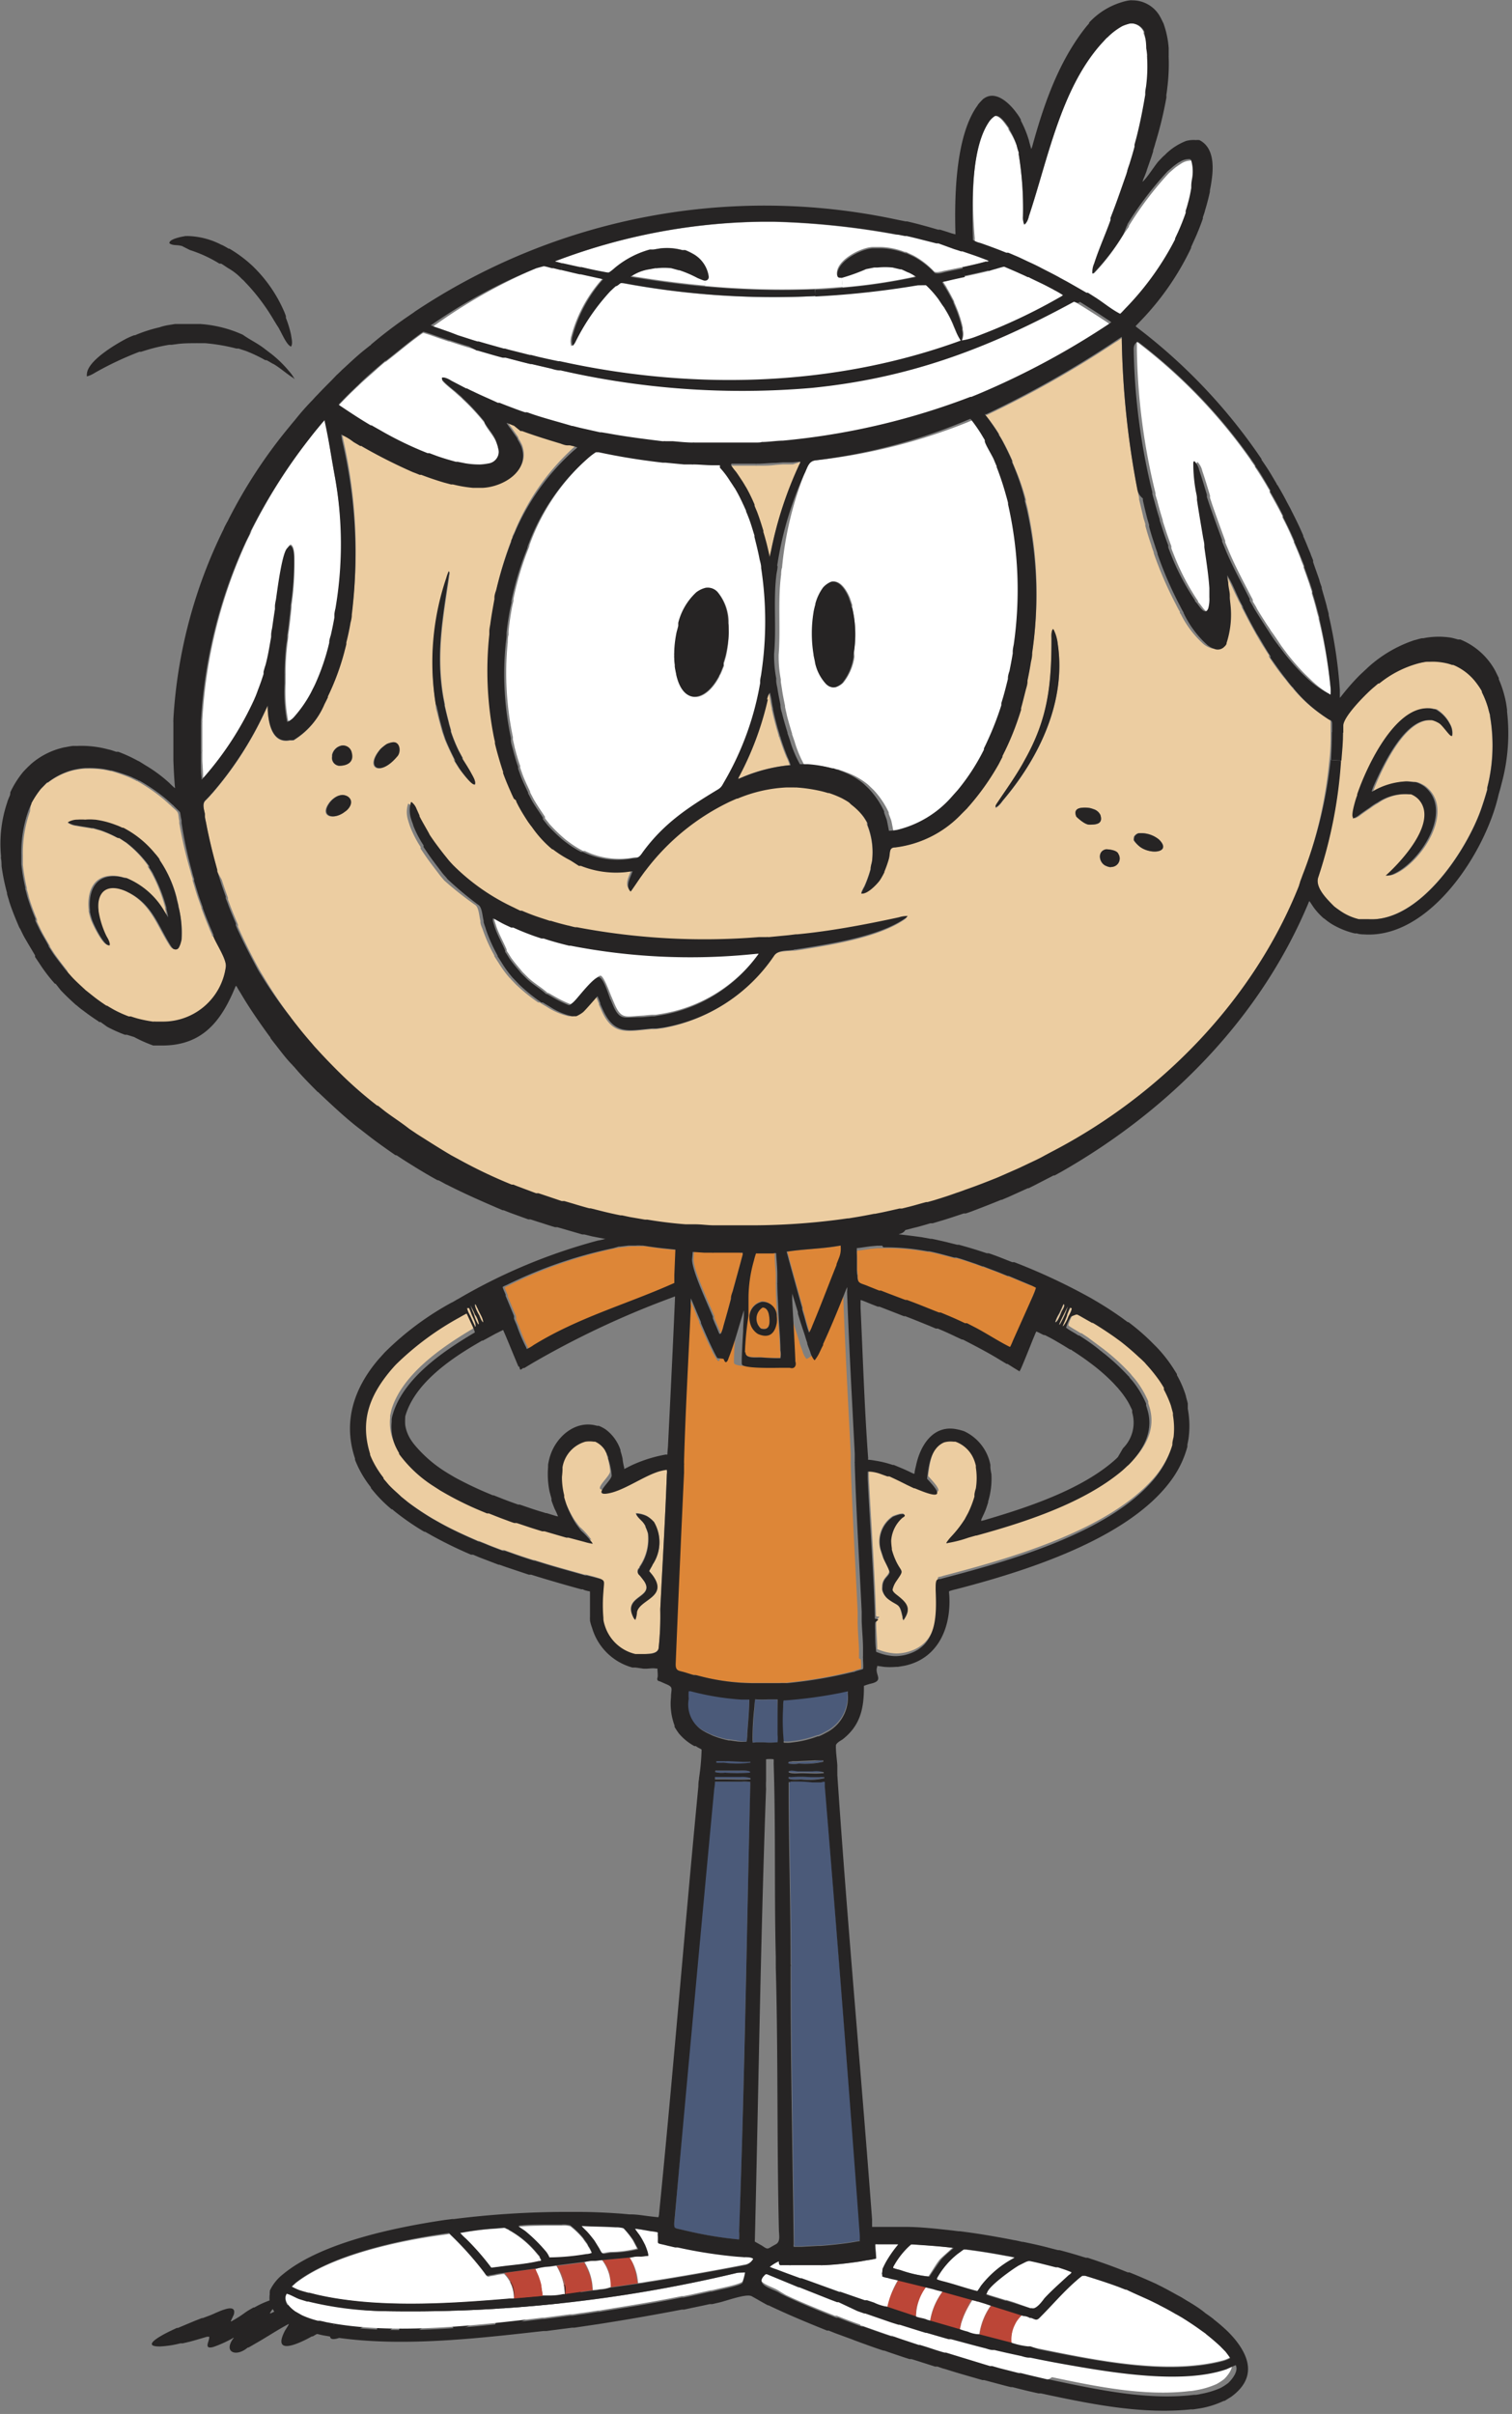 <svg xmlns="http://www.w3.org/2000/svg" viewBox="0 0 135.34 216"><rect x="0" y="0" width="135.34" height="216" fill="#808080" stroke="none"/><defs><style>.cls-1{fill:#262424;}.cls-2{fill:#bc4637;}.cls-3{fill:#fff;}.cls-4{fill:#dd8637;}.cls-5{fill:#eccda1;}.cls-6{fill:#4b5a79;}</style></defs><title>index-right-small</title><g id="Слой_2" data-name="Слой 2"><g id="Character_Art" data-name="Character Art"><path class="cls-1" d="M52.58,204.45c-.24-.25-.85-.16-1-.15-.6.06-1.2.16-1.79.27l-.1,0-.06,0-.7.14c-.6.12-1.19.25-1.78.4h-.06a.61.61,0,0,1-.13,0c-.06-.29.66-1.34-.17-1.22a3.86,3.86,0,0,0-.68.17,22.66,22.66,0,0,0-2.76,1.1.19.19,0,0,1-.1,0c.19-.42.74-1-.11-1.14a3.21,3.21,0,0,0-1.44.37l-.11.05c-.2.07-.55.22-.6.24a10.34,10.34,0,0,1-1.47.7.59.59,0,0,1-.16.08c.11-.18.35-.51.39-.57a1.66,1.66,0,0,0,.28-.65,1.71,1.71,0,0,0-.88.14A12.41,12.41,0,0,0,37,205.63l-.07.05-.08,0,0,0c-.33.18-.64.44-1,.62.1-.2.26-.54.27-.59.39-1.19-1.35-.18-1.79,0l-.06,0-.11,0-.59.26a14.8,14.8,0,0,1-1.8.74l-.07,0a4.29,4.29,0,0,1,.2-.59c.38-1.19-1.14-.44-1.72-.23-.41.15-.82.31-1.21.49l-.09,0-.59.25-.24.11c.17-.38.76-1-.12-1.13s-2.85,1-3.68,1.38l-.1,0c.12-.2.37-.54.4-.59s.32-.45.24-.65a2,2,0,0,0-.79.14,8.11,8.11,0,0,0-1.23.58l-.08,0-.1.06a7.1,7.1,0,0,0-.61.37,10.43,10.43,0,0,1-1.25.8s-.05.05-.07,0c.08-.2.25-.54.27-.59.32-1.2-1.59-.13-2.14.07l-.64.24-.08,0-.61.24c-.51.21-1,.42-1.53.64l0,0-.1,0-.57.27c-.38.18-2.89,1.41-.93,1.39a9.31,9.31,0,0,0,1.82-.28l.15,0h.06l.6-.14c.53-.14,1.05-.3,1.57-.45l.12,0,.08,0c.05.36-.57,1.18.38.91a10.66,10.66,0,0,0,1.69-.76s.08-.07.13-.06c-1,1.29.2,1.77,1.24.88h.06c.21-.11.56-.32.61-.35,1-.56,1.91-1.18,2.9-1.71,0,0,.09-.06.13-.05-.11.2-.33.54-.36.59-1.27,2.44,1.56,1,2.4.52l.08,0,.6-.35,1.09-.66.07,0h.06l.11-.06c0,.29-1,1.57.26,1.26a9.38,9.38,0,0,0,1.57-.67l.1-.06h.06c.21-.1.56-.3.61-.33a8.77,8.77,0,0,1,1.33-.58.28.28,0,0,1,.12,0c-.06.21-.16.58-.18.63a1.84,1.84,0,0,0-.06.82c.29,0,.73-.25.83-.3a15.36,15.36,0,0,1,1.45-1s.06-.06.1-.06c-.24.35-.73,1,0,1.33.41.15,1.75-.78,2.15-1l.12-.08.6-.35c.65-.38,1.28-.78,1.93-1.14a.64.64,0,0,1,.14-.06,3.78,3.78,0,0,0-.63,1.31c-.11.38.22.85.65.69l.09,0a4.07,4.07,0,0,0,.6-.2c.46-.19.89-.43,1.33-.66l.07-.05c.21-.11.56-.32.61-.35a7.28,7.28,0,0,1,1.33-.79s0,0,.05,0c-.14.25-.3.49-.42.75a3.45,3.45,0,0,0-.5,1.37,1.79,1.79,0,0,0,.81-.12l.59-.21.09,0,.6-.25,1.45-.65.08,0h.06l.6-.29c.53-.26,1.06-.52,1.57-.8l.11-.06h.06l.6-.35c.31-.17,1.6-.84,1.69-1.15C52.52,204.6,52.6,204.51,52.58,204.45Z"/><path class="cls-2" d="M79.35,206.47c0-.06,0-.15.06-.22a4.71,4.71,0,0,1,.18-.6c.09-.26.84-1.67.84-1.69s0,0,0-.07l0,0v0l2.6.64,0,0c-.14.18-.37.52-.4.57a6.41,6.41,0,0,0-.66,1.63s0,.06,0,.09c-.15.29-.1.46,0,.56v0l-2.62-.87Z"/><path class="cls-3" d="M43.92,202.84a22.85,22.85,0,0,0-2.2-2.51,5.16,5.16,0,0,1-.53-.53.26.26,0,0,1,.1,0,25.54,25.54,0,0,1,3.12-.38l.67-.06c.13,0,.23.08.34.12l.09.05.07.05a8.58,8.58,0,0,1,2.27,1.84l.44.52,0,.06a1.47,1.47,0,0,1,.14.28c-.06.07-.22.06-.26.07-1.13.27-2.35.34-3.5.5l-.72.09Z"/><path class="cls-4" d="M66.86,117.08s0-.46,0-.69v-.11a12.24,12.24,0,0,1,.48-3.51,5.89,5.89,0,0,1,.19-.65.23.23,0,0,1,.11,0l.71,0,.68,0c.1,0,.24,0,.31,0v0h0s0,.09,0,.1c0,.61.07,1.22.1,1.83,0,.06,0,.47,0,.7a.39.39,0,0,0,0,.15v.14c0,.89.07,1.78.12,2.67h-.13a1.26,1.26,0,0,0-1.25-1.28H68.2a1.43,1.43,0,0,0-1.12,1.27l-.25,0Z"/><path class="cls-2" d="M82.59,205.08c0-.05.26-.39.4-.57a4.47,4.47,0,0,0-1,2.85c-.15-.1-.2-.27,0-.56,0,0,0-.08,0-.09A6.41,6.41,0,0,1,82.59,205.08Z"/><path class="cls-2" d="M46,205.7a3,3,0,0,0-.86-2.32c.19,0,.34.14.52.49,0,0,.15.41.24.6l0,.06c0,.13.08.35.08.39a2.79,2.79,0,0,1,0,.77Z"/><path class="cls-3" d="M97.06,203.57l.07,0c1,.33,2,.65,3,1l.61.24.08,0c.73.32,1.46.62,2.18,1l.65.32.09.05.09.05c.48.24,1,.5,1.41.77.06,0,.41.23.62.35l.07.05.1.06c.44.28.88.57,1.31.88l.56.4.06.06,0,0c.43.34.84.69,1.24,1.06l.48.49c.15.19.3.39.43.59a3.09,3.09,0,0,1-.67.27c-5,1.31-11.47-.05-16.45-1.06l-.7-.14-.06,0-.17,0a6.86,6.86,0,0,1-1.53-.35,3,3,0,0,1,1-2.59,1.13,1.13,0,0,1,.57.17h0l.12,0c.35.11.47.26.74,0,1.13-1.12,2.08-2.27,3.31-3.34a6.08,6.08,0,0,1,.53-.43s.07,0,.11,0Z"/><path class="cls-2" d="M88.54,206.58a8.11,8.11,0,0,0-.72,1.69,3.59,3.59,0,0,1-.16.7h0a5.85,5.85,0,0,1,1.11-2.79h0c0,.1-.11.17-.15.27S88.54,206.57,88.54,206.58Z"/><path class="cls-3" d="M34,206.79a125.9,125.9,0,0,0,32-3.42l.69-.16a.08.08,0,0,1,0,.07,4.71,4.71,0,0,1-.22.84c-.09.25-1.77.57-2.16.67l-.61.14h0l-.09,0-1.81.4-.61.12-.16,0c-2.25.46-4.51.83-6.77,1.19l-.6.1h-.12c-.57.09-1.13.18-1.7.25l-.6.09h-.09l-.12,0-1.69.22-.61.08-.16,0-1,.12c-5.68.66-12.62,1.4-18.24.31-.06,0-.46-.11-.7-.15l-.06,0-.11,0a8.18,8.18,0,0,1-1.44-.5l-.61-.35c-.45-.33-.95-.81-.85-1.43a.78.78,0,0,1,.09-.24s.07,0,.08,0c.2,0,.83.39,1.1.47l.65.2h0l.11,0A30.13,30.13,0,0,0,34,206.79Z"/><path class="cls-2" d="M86,208.34a1,1,0,0,1,0,.17h0v0h0s0-.08,0-.09Z"/><path class="cls-5" d="M52.07,90.64c.22-.19,1.22-1.41,1.29-1.43s0,0,0,0c.1.19.16.4.25.6l0,.09c.08.19.24.53.26.58,1,2.22,2.26,1.8,4.46,1.61a1.91,1.91,0,0,0,.28,0h.09l.6-.08a15.08,15.08,0,0,0,9.88-6.43c.35-.51,1.08-.43,1.7-.51l.17,0,.09,0,.61-.09c2.72-.44,6.75-1.08,9.06-2.6,0,0,.28-.16.35-.3a2.61,2.61,0,0,0-.78.12c-3.09.67-6.21,1.25-9.35,1.64l-.13,0-.65.08L68.57,84H68.5a.39.39,0,0,0-.15,0c-.23,0-.62,0-.68,0a60.87,60.87,0,0,1-16.28-.88l-.09,0h-.06c-.23,0-.62-.14-.68-.16-.51-.13-1-.26-1.52-.42a.26.26,0,0,1-.1,0l-.64-.21a19.31,19.31,0,0,1-1.84-.69l-.07,0-.08,0-.65-.32a19.1,19.1,0,0,1-5.39-3.79l0,0-.07-.08a5.79,5.79,0,0,1-.45-.52c-.41-.48-.78-1-1.15-1.5l-.07-.1,0,0c-.13-.19-.35-.54-.38-.59-.3-.51-.59-1-.86-1.55l0-.07c-.08-.19-.24-.53-.26-.58a1.36,1.36,0,0,0-.45-.62l-.05,0a2.41,2.41,0,0,0,0,1.48h0v0h0c.06.22.18.58.21.64a9.69,9.69,0,0,0,.91,1.75l0,.07,0,.08.39.58c.39.57.81,1.11,1.23,1.66a.33.33,0,0,0,.06.08c.13.18.4.48.44.53A31,31,0,0,0,42.57,81c.3.26.32,1,.43,1.39a.22.22,0,0,1,0,.06l0,.06c0,.21.18.58.2.64a14.25,14.25,0,0,0,1,2.26.25.25,0,0,0,.05.08l0,.08c.13.19.34.54.38.59a9.86,9.86,0,0,0,1,1.36s.05,0,.07.07l.47.49a15.66,15.66,0,0,0,2,1.62l.06,0,.07,0c.2.13.55.34.6.36a6.06,6.06,0,0,0,2,.87h.25l.15,0A3,3,0,0,0,52.07,90.64Zm48.34-60.4a77.42,77.42,0,0,0,1.4,13.58s.09.47.15.7v.06a.58.58,0,0,1,0,.1c.12.52.24,1,.37,1.56,0,.06.13.44.19.66l0,.09s0,0,0,.06c.16.59.34,1.17.54,1.75,0,.06.14.42.21.63a.41.41,0,0,1,0,.07,33.82,33.82,0,0,0,2,4.61s.21.43.34.63l0,.08s0,.09.06.09a9,9,0,0,0,2.09,2.75,2.19,2.19,0,0,0,.71.36.82.82,0,0,0,.8-.25.69.69,0,0,0,.18-.24l0-.07A8.2,8.2,0,0,0,110,54s0-.44-.06-.66a.76.76,0,0,0,0-.15v-.11c0-.35-.09-.71-.14-1.07,0-.05-.06-.41-.08-.62a.74.74,0,0,1,.08.15c.37.65.64,1.38,1,2.05,0,.06.22.43.33.64l0,.08.06.11c.23.45.46.9.7,1.35l.34.62.05.08.06.12c.28.48.57,1,.86,1.43,0,0,.24.4.38.59l0,.08s0,.07,0,.08c.47.7.94,1.38,1.47,2,0,0,.27.36.42.53l.09.1s.07.09.08.09a12.62,12.62,0,0,0,2.56,2.39s.38.26.57.39a.3.3,0,0,0,.11.06c.25.05.22.29.22.45s0,.45,0,.69c0,.83,0,1.67-.11,2.51a39.68,39.68,0,0,1-2.5,10.69s-.15.4-.22.61l0,.07c0,.06-.06.15-.06.17-4.07,10.26-12.39,18.78-22.14,23.84l-.6.32-.18.1c-.48.25-1,.48-1.45.71l-.61.29-.15.07-1.57.69s-.4.18-.6.25l-.15.06c-.8.32-1.61.63-2.42.91l-.6.22-.19.06c-.68.23-1.36.45-2,.66l-.6.17-.12,0c-.53.15-1.05.3-1.58.43l-.6.15h-.06l-.17,0c-.52.13-1,.24-1.57.35l-.6.12-.08,0c-.56.11-1.12.22-1.69.31l-.6.1h-.09a61.21,61.21,0,0,1-8.22.62h-.78c-.76,0-1.51,0-2.26,0l-.69,0h-.11c-.53,0-1.06-.06-1.6-.09l-.68,0c-.05,0-.15,0-.16,0-.94-.07-1.88-.18-2.81-.32l-.63-.1h-.11l-.1,0-1.34-.23-.7-.15-.13,0c-.66-.14-1.31-.29-2-.46l-.68-.17-.12,0c-.53-.14-1.06-.3-1.59-.46l-.65-.19-.1,0-.13,0-1.45-.49L48.2,107l-.1,0-.12,0-1.41-.53s-.41-.15-.61-.24l-.07,0-.08,0A44.16,44.16,0,0,1,41,103.83l-.63-.34-.12-.07c-1-.58-2-1.17-2.9-1.8l-.58-.39-.09-.06-.1-.07c-.72-.52-1.46-1-2.17-1.57l-.54-.43L33.81,99l-.06,0a36.71,36.71,0,0,1-3-2.59l-.49-.48-.05-.05c-.59-.59-1.16-1.18-1.72-1.79,0,0-.31-.33-.46-.51a.28.28,0,0,0-.09-.1.25.25,0,0,0-.07-.09c-.47-.54-.93-1.09-1.37-1.66,0,0-.28-.36-.42-.54l0,0L26,91a40.09,40.09,0,0,1-2.46-3.69s-.25-.4-.36-.61l0,0c-.56-1-1.12-2.11-1.62-3.2,0,0-.18-.39-.26-.59l0-.07a.43.43,0,0,0,0-.11c-.23-.54-.46-1.08-.67-1.63,0,0-.15-.41-.23-.61l0-.1s0,0,0-.06c-.19-.53-.38-1.07-.55-1.61L19.45,78a1.11,1.11,0,0,1,0-.13c-.39-1.39-.73-2.77-1-4.19,0-.06-.07-.41-.11-.62l0-.06s0-.12,0-.13c-.06-.39-.24-.85,0-1.17,0,0,.32-.32.47-.49a.87.87,0,0,0,.09-.11s.08-.09.09-.09a31.15,31.15,0,0,0,4.66-7.18s.2-.44.31-.65c0,1.2.25,3.44,2,3.08a.58.58,0,0,0,.18,0l.13,0A6.83,6.83,0,0,0,29,63.05s.22-.43.32-.65l0-.08a22.18,22.18,0,0,0,1.48-4c0-.06.12-.45.17-.67l0-.06a.84.84,0,0,0,0-.1c.15-.59.28-1.19.38-1.79,0-.05.08-.42.11-.62,0,0,0-.07,0-.08a44.26,44.26,0,0,0-.73-15.64,4.81,4.81,0,0,1-.11-.68s.08.05.09.05a4.86,4.86,0,0,1,1,.61l.61.36.1,0,.11.07A47.37,47.37,0,0,0,37,42.13s.41.15.6.24l.08,0,.07,0c.66.26,1.31.48,2,.68l.67.18h.06l.11,0a11.77,11.77,0,0,0,1.76.3l.69,0h.27c1.83-.1,4.22-1.52,3.42-3.71a5.45,5.45,0,0,0-.34-.63l0-.07-.6-.85a4.8,4.8,0,0,1-.38-.55c.22.07.61.23.66.25l.62.23.08,0,.06,0c1.11.41,2.24.76,3.37,1.1.06,0,.44.13.66.18l.06,0,.19,0c.06,0,.45.1.66.18a1.11,1.11,0,0,1-.24.22,20.81,20.81,0,0,0-5.4,7.52c0,.05-.18.41-.27.61h0v0h0l0,.09a33.16,33.16,0,0,0-1.35,4.35c0,.05-.1.4-.15.6v0h0v0h0a.86.86,0,0,0,0,.17c-.14.77-.28,1.53-.38,2.3,0,0-.06.4-.08.6v.09c0,.06,0,.17,0,.18a30.53,30.53,0,0,0,.35,8.9c0,.06.09.47.15.7v.06a.54.54,0,0,1,0,.1c.15.64.33,1.26.52,1.89,0,0,.13.43.21.64l0,.07a.2.2,0,0,0,0,.06c.21.58.45,1.15.7,1.71,0,0,.17.39.27.58l.06.08a.36.36,0,0,1,0,.07c.32.6.67,1.17,1,1.74,0,0,.26.38.41.56l0,0s0,0,0,0a10.13,10.13,0,0,0,1.32,1.46s.33.31.51.45l.05,0A10,10,0,0,0,51.08,77l.65.31.09,0,.09,0a8.53,8.53,0,0,0,4,.56l.62-.08c-.18.54-.69,1.33-.17,1.82,0,0,0,0,0,0s.79-1.14.89-1.28.27-.38.41-.56l.08-.1a20.51,20.51,0,0,1,7.53-6.12l.59-.26.07,0a12.88,12.88,0,0,1,4.37-1h.72a.27.27,0,0,0,.12,0,13.81,13.81,0,0,1,2.22.32c.06,0,.45.11.66.18l.09,0a8.89,8.89,0,0,1,1.2.49s.41.22.6.36l.09.06s0,0,0,0A6.13,6.13,0,0,1,77.22,73a4.88,4.88,0,0,1,.37.6l0,.09s0,.07,0,.08A6.55,6.55,0,0,1,78.06,77s-.07.4-.12.6v0h0v0h0a.15.15,0,0,1,0,.08,10.86,10.86,0,0,1-.56,1.57,5.43,5.43,0,0,0-.29.59s.07,0,.07,0c.51,0,1.33-.81,1.6-1.18a5.79,5.79,0,0,0,.35-.61l.06-.11a.39.39,0,0,0,0-.06,9.69,9.69,0,0,0,.38-1.07c.14-.54,0-1,.56-1a9.82,9.82,0,0,0,5.94-3l.48-.48a.39.39,0,0,0,.08-.1s.06,0,.06-.06a22.37,22.37,0,0,0,2.71-3.82s.21-.42.33-.63l0-.09a24.26,24.26,0,0,0,1.46-3.49s.14-.43.21-.64l0-.08s0-.08,0-.08c.15-.54.28-1.09.42-1.63,0-.06.11-.46.15-.69l0-.07s0-.05,0-.06c.12-.57.23-1.15.32-1.73,0,0,.07-.42.1-.63a1,1,0,0,0,0-.12A35.43,35.43,0,0,0,92,45.58c0-.06-.11-.45-.17-.68l0-.06a.86.86,0,0,0,0-.13A20.28,20.28,0,0,0,90.9,42s-.16-.4-.25-.59l0-.07,0-.06c-.26-.59-.53-1.15-.83-1.71a6.85,6.85,0,0,0-.36-.61.11.11,0,0,0,0-.06c-.25-.42-.54-.83-.83-1.23,0,0-.27-.36-.41-.53a.25.25,0,0,1,.11,0,91.48,91.48,0,0,0,11.57-6.55c.05,0,.38-.26.58-.38A.41.41,0,0,1,100.41,30.24Zm1.64,45.54c1,.73,2.86.49,1.69-.66a2.5,2.5,0,0,0-1.72-.57h-.11a.55.55,0,0,0-.32.19.29.29,0,0,0-.11.24.37.37,0,0,0,0,.23A2.65,2.65,0,0,0,102.05,75.78Zm-2.48,1.79a.76.76,0,0,0,.53-1.17C100,76.1,99.37,76,99,76c-.85.16-.64,1.31.08,1.52a.6.6,0,0,0,.19.06.36.36,0,0,0,.23,0h.06Zm-1.94-3.78c.51,0,1.13-.07.86-.88a1,1,0,0,0-.63-.52,1.78,1.78,0,0,0-.64-.13c-.39,0-1.21,0-.88.8,0,0,.73.76,1.16.72Zm-7.86-2.14c3.24-3.84,5.68-8.88,4.91-14a3.72,3.72,0,0,0-.35-1.22s0-.1-.08-.09c-.18.22-.13.74-.13.84,0,4.17-.32,7.19-2.4,10.88-.76,1.33-1.62,2.56-2.45,3.84,0,.07-.21.27-.15.4C89.39,72.2,89.69,71.75,89.77,71.65ZM42.51,70.22c.12-.31-.25-.87-.33-1-.24-.44-.51-.86-.75-1.3l0-.09c-.12-.21-.31-.58-.34-.63a13.47,13.47,0,0,1-.7-1.72l0-.11c-.06-.22-.17-.6-.18-.66-.14-.52-.26-1-.38-1.56a.65.65,0,0,0,0-.11l-.12-.61c-.66-3.86-.06-7,.5-10.81,0-.1.1-.4,0-.47a4.89,4.89,0,0,0-.22.62A23.46,23.46,0,0,0,39,63l0,.15h0v0h0c0,.24.14.64.15.7.13.55.28,1.09.43,1.63l0,0h0v0h0c.07.2.2.57.21.62.25.62.54,1.23.84,1.82l0,.06,0,.06.37.59c.13.22,1.11,1.52,1.32,1.46C42.43,70.24,42.49,70.24,42.51,70.22Zm-7-2.52c.4-.41.26-1.43-.46-1.27a2,2,0,0,0-.48.17,4,4,0,0,0-.54.43c-1.4,1.64-.15,2.46,1.3.88l.16-.18v0Zm-5.2.82c.62,0,1.38-.24,1.14-1.17a.79.79,0,0,0-1-.61,1.09,1.09,0,0,0-.74.81l0,.08v.07A.7.7,0,0,0,30.35,68.52Zm.56,4.09c.3-.19.86-.87.24-1.33a1,1,0,0,0-.53-.13,1.27,1.27,0,0,0-.57.18,2,2,0,0,0-.57.52c-.86,1.2.3,1.54,1.25.89l.15-.11h0Z"/><path class="cls-3" d="M57,201.13h0s0,.06,0,.07a10.6,10.6,0,0,1-2.37.3c-.82.08-.73.3-1.09-.39l-.37-.6-.07-.11c-.21-.27-.42-.54-.66-.8,0,0-.32-.3-.47-.48h0a.31.31,0,0,1,.11,0c1,.05,1.94.05,2.91.11a2.57,2.57,0,0,1,.75.09.47.47,0,0,0,.09.1,8,8,0,0,1,.79,1l.33.63Z"/><path class="cls-2" d="M57.11,204.31l-2.48.35h0c.23-.13,0-.38-.05-1.09l0-.06c-.07-.21-.21-.56-.23-.61a2.77,2.77,0,0,0-.44-.67l2.48-.23,0,0h0c.09.27.26.52.36.8l0,.07a5.07,5.07,0,0,1,.2.66,2.44,2.44,0,0,0,.11.61A.26.26,0,0,0,57.11,204.31Z"/><path class="cls-2" d="M47.9,203a6.71,6.71,0,0,1,.66,2.47h0a.26.26,0,0,1,0-.11,5.61,5.61,0,0,1-.12-.85,4.3,4.3,0,0,0-.19-.66c-.08-.29-.27-.56-.34-.84Z"/><path class="cls-3" d="M82,207.36a4.47,4.47,0,0,1,1-2.85l.37.09h0l.41.12a5.39,5.39,0,0,1,.66.18s0,0,0,.05a5.9,5.9,0,0,0-1.2,2.79h0c-.08,0-.16,0-.24-.06C82.75,207.53,82.22,207.53,82,207.36Z"/><path class="cls-3" d="M49.24,205.4c-.06,0-.45,0-.68,0A6.71,6.71,0,0,0,47.9,203l.12,0a5.5,5.5,0,0,1,1.15-.17l.63-.09h0a5.32,5.32,0,0,1,.76,2.53.4.4,0,0,1-.13,0A5.66,5.66,0,0,1,49.24,205.4Z"/><path class="cls-3" d="M69.75,205c-.6-.45-2.51-.76-1.34-1.74l.11,0h0l0,0,2.23.92.6.25h0l.07,0,2.77,1.1.61.23.13,0,1.59.59.62.22.09,0,2.34.81.64.2.11,0,1.66.52.65.2h0l.08,0,1.31.38.66.19.08,0,.14,0c1,.28,2,.56,3.06.81.06,0,.45.12.68.16l.06,0,.1,0c.78.19,1.57.36,2.36.53.06,0,.46.11.7.15h0l.13,0q1.73.36,3.45.66c4,.71,10.22,1.73,14.12.38l.67-.27c.31.66-.62,1.56-.66,1.59a4.65,4.65,0,0,1-.6.4l-.09.05a7.53,7.53,0,0,1-1.69.52s-.41.08-.61.1h-.1c-4,.49-8.37-.41-12.31-1.24L93.7,213h-.06l-.08,0-1.66-.39-.68-.17h-.06l-.13,0-1.73-.44-.66-.19h-.06l-.14,0-3.27-1-.65-.2-.13,0c-.52-.15-1-.32-1.56-.49l-.65-.2-.11,0-1.54-.51L79.9,209l-.08,0a.16.16,0,0,0-.08,0c-.66-.22-1.31-.45-2-.69l-.62-.22-.08,0L77,208c-.5-.17-1-.36-1.49-.55l-.61-.24-.08,0-.09,0c-1.48-.59-3-1.19-4.41-1.87Z"/><path class="cls-3" d="M90.7,202.08a9.17,9.17,0,0,0-2.9,2.46,5.43,5.43,0,0,1-.33.48l-.07,0c-1-.25-1.93-.58-2.91-.84a5.88,5.88,0,0,1-.64-.19.5.5,0,0,1,0-.12,7.34,7.34,0,0,1,1.83-2.16l.56-.41.06,0,.15,0c1.22.15,2.44.35,3.65.58.06,0,.47.08.7.14A1.06,1.06,0,0,1,90.7,202.08Z"/><path class="cls-3" d="M46.49,199.24c.73-.07,1.47-.07,2.2-.09.06,0,.48,0,.71,0h.86a2.28,2.28,0,0,1,.78.06l.07.05a7.49,7.49,0,0,1,1.1,1.08c0,.05.27.37.4.57l0,.05a3.11,3.11,0,0,1,.38.72,1.42,1.42,0,0,1-.51.11,21.19,21.19,0,0,1-3.29.3,2,2,0,0,0-.31-.53l0,0A13.87,13.87,0,0,0,47,199.64l-.57-.38Z"/><path class="cls-3" d="M39.51,200l.63-.09a.16.16,0,0,1,.12,0l.07.08a29.26,29.26,0,0,1,2.73,3s.28.36.42.55a.27.27,0,0,0,.38.14l.38-.06a6.69,6.69,0,0,1,.88-.15A3,3,0,0,1,46,205.7l-.38,0c-5.45.46-11.88.88-17.24-.35l-.68-.17-.09,0c-.28-.08-.57-.15-.84-.25a4.91,4.91,0,0,1-.65-.31l.36-.33C29.61,201.84,35.6,200.53,39.51,200Z"/><path class="cls-3" d="M87.94,23.07c.06,0,.41.15.6.24a.85.85,0,0,1-.24.09h-.06c-.68.19-1.39.35-2.09.5l-1.53.31c-.14,0-.73.24-1,.09l-.07-.08-.07-.07a7.27,7.27,0,0,0-1.73-1.3l-.66-.31-.1,0a6.56,6.56,0,0,0-2.1-.44l-.72,0-.09,0c-1.08.06-3.26,1.2-3.17,2.42,0,.2.18.25.42.22l.09.93c-.82.07-1.65.13-2.48.17a75.23,75.23,0,0,1-9.85-.26l0-.53a.31.31,0,0,0,.3-.3s0-.05,0-.06A2.72,2.72,0,0,0,62,22.68a5.15,5.15,0,0,0-.65-.31l-.08,0-.12,0h-.06a5.21,5.21,0,0,0-2-.15l-.61.1-.09,0-.07,0-.15,0A8.38,8.38,0,0,0,55,24a4.1,4.1,0,0,1-.48.42l-.14,0c-.54-.1-1.08-.2-1.61-.32l-.69-.16H52l-.08,0-1.58-.35-.67-.18s.09-.06.11-.06a53.78,53.78,0,0,1,18.5-3.5l.7,0h.21a70.54,70.54,0,0,1,11,1.15L81,21H81l.06,0c.69.14,1.37.32,2,.49l.67.17.07,0,.11,0,1.4.41c.05,0,.43.13.64.21l.13,0C86.75,22.65,87.35,22.84,87.94,23.07Z"/><path class="cls-2" d="M91.55,207.09a3,3,0,0,0-1,2.59c-.19-.1-.23-.27-.08-.54,0,0,0-.1,0-.1a4.87,4.87,0,0,1,.23-.74l.27-.57C91.17,207.32,91.3,207.1,91.55,207.09Z"/><path class="cls-2" d="M83.26,207.75a5.9,5.9,0,0,1,1.2-2.79c-.11.25-.29.5-.42.75h0l0,.09a7.86,7.86,0,0,0-.49,1.21,4.28,4.28,0,0,1-.19.71h0Z"/><path class="cls-2" d="M56.39,202a4.58,4.58,0,0,1,.75,2.28h0a.26.26,0,0,1,0-.14,2.44,2.44,0,0,1-.11-.61,5.07,5.07,0,0,0-.2-.66l0-.07C56.65,202.55,56.48,202.3,56.39,202Z"/><path class="cls-2" d="M79.35,206.47a7.86,7.86,0,0,1,1.05-2.6l0,0s0,.07,0,.07-.75,1.43-.84,1.69a4.71,4.71,0,0,0-.18.6C79.38,206.32,79.38,206.41,79.35,206.47Z"/><path class="cls-2" d="M54.63,204.66a3.81,3.81,0,0,0-.77-2.42h0a2.77,2.77,0,0,1,.44.67s.16.4.23.61l0,.06C54.68,204.28,54.86,204.53,54.63,204.66Z"/><path class="cls-3" d="M81.62,24.81a50.58,50.58,0,0,1-6.2.9l-.09-.93A17.13,17.13,0,0,0,77.49,24l.71-.14h.3a6.9,6.9,0,0,1,1.36,0l.68.16.09,0c.22.08.6.26.66.29a3.76,3.76,0,0,1,.67.39A1.56,1.56,0,0,1,81.62,24.81Z"/><path class="cls-2" d="M49.84,202.75l0,0,0,0,2.46-.31,0,0h0c.13.34.33.67.45,1l.06.16c.07.23.16.62.17.68s0,.43.08.64h0l-2.45.35v0h0a4.32,4.32,0,0,0,0-.68s-.07-.26-.08-.39a3.86,3.86,0,0,0-.22-.63A4,4,0,0,0,49.84,202.75Z"/><path class="cls-3" d="M94.87,26.6a50,50,0,0,1-7,3.33c-.58.23-1.17.46-1.76.67l0-.13a1.54,1.54,0,0,0,.07-1v-.08s0-.1,0-.1a10.77,10.77,0,0,0-.52-1.67s-.16-.39-.25-.59l0-.06a1.3,1.3,0,0,0-.06-.12c-.19-.36-.38-.73-.6-1.09,0-.06-.25-.39-.35-.58a1.33,1.33,0,0,1,.3-.07c.57-.14,1.15-.27,1.73-.39s1.45-.31,2.17-.49L89.2,24s.43-.13.65-.18l.06,0c.5.22,1,.43,1.51.66,0,0,.39.17.58.27l.09,0,.1.06c.48.23,1,.46,1.46.71l.63.33.08.05a8.13,8.13,0,0,1,.81.47A1.55,1.55,0,0,1,94.87,26.6Z"/><path class="cls-3" d="M69.52,203.06a6.22,6.22,0,0,1-.61-.23,3.83,3.83,0,0,1,.82-.5c0,.42.23.35.24.35s.47,0,.69,0a.39.39,0,0,0,.15,0h.08c.63,0,1.27,0,1.9,0l.69,0a.42.42,0,0,0,.16,0h.18c1.06-.05,2.12-.18,3.17-.33l.62-.11a7.4,7.4,0,0,0,.82-.15c0-.3,0-.6-.06-.9,0-.12,0-.25,0-.38s.16,0,.23,0h1.17c.06,0,.47,0,.7,0,0,.05-.07.12-.08.13a10.63,10.63,0,0,0-1,1.45s-.21.4-.3.6a4.24,4.24,0,0,0-.18.5,1.78,1.78,0,0,0,.48.13c.15.05.42.11.46.12s.39.08.61.15a7.86,7.86,0,0,0-1.05,2.6l0,0a.1.1,0,0,1-.08,0,4.22,4.22,0,0,1-1-.34l-.63-.21-.07,0-.13,0-1.53-.53-.63-.22-.06,0-.06,0-2.76-1-.62-.22-.11,0Z"/><path class="cls-2" d="M87.14,205.68A7.38,7.38,0,0,0,86,208a2.34,2.34,0,0,1,.09-.38c0-.06.14-.42.23-.62l0-.09c.11-.21.2-.42.33-.63C86.78,206.19,87,205.85,87.14,205.68Z"/><path class="cls-3" d="M52.36,202.39a3.14,3.14,0,0,1,.87-.09l.66-.07h0a3.81,3.81,0,0,1,.77,2.42,3.14,3.14,0,0,1-.91.18,5.51,5.51,0,0,1-.69.08,5,5,0,0,0-.75-2.52Z"/><path class="cls-2" d="M88.76,206.17l2.82.89,0,0c-.25,0-.38.23-.59.64l-.27.57a4.87,4.87,0,0,0-.23.74s0,.06,0,.1c-.15.27-.11.44.08.54v0L87.66,209a3.59,3.59,0,0,0,.16-.7,8.11,8.11,0,0,1,.72-1.69s0-.09.07-.13.14-.17.15-.27Z"/><path class="cls-3" d="M88.13,206l.62.21A5.85,5.85,0,0,0,87.64,209h0s-.12,0-.13,0a2.75,2.75,0,0,1-.86-.23,6.16,6.16,0,0,1-.72-.22,1,1,0,0,0,0-.17c0-.13.05-.25.08-.38a7.38,7.38,0,0,1,1.1-2.28c.11,0,.22.06.33.08h0Z"/><path class="cls-3" d="M95.67,203.57c-.73.68-1.47,1.32-2.16,2.05-.06.06-.72,1.07-1.15.91l-.14,0L90.75,206l-.65-.2-.09,0-1.11-.34a6.47,6.47,0,0,1-.62-.21c0-.05.06-.13.07-.14.1-.59,2.29-2.15,2.85-2.47l.64-.32a1.87,1.87,0,0,1,.22-.07l.12,0c.56.11,1.11.25,1.66.39l.67.17.09,0h.07l.63.21c.06,0,.41.15.61.24C95.89,203.43,95.7,203.54,95.67,203.57Z"/><path class="cls-2" d="M50.58,205.24a5.32,5.32,0,0,0-.76-2.53l0,0a4,4,0,0,1,.43.78,3.86,3.86,0,0,1,.22.63c0,.13.08.36.08.39a4.32,4.32,0,0,1,0,.68Z"/><path class="cls-2" d="M45.64,203.87c-.18-.35-.33-.47-.52-.49l0,0,2.81-.38h0c.07.28.26.55.34.84a4.3,4.3,0,0,1,.19.66,5.61,5.61,0,0,0,.12.85.26.26,0,0,0,0,.11h0s0,0,0,0L46,205.7h0a2.79,2.79,0,0,0,0-.77s-.06-.26-.08-.39l0-.06C45.79,204.28,45.66,203.92,45.64,203.87Z"/><path class="cls-2" d="M83.48,207.05a7.86,7.86,0,0,1,.49-1.21l0-.09h0c.13-.25.31-.5.42-.75l0-.05,2.66.74,0,0c-.14.17-.36.51-.4.56-.13.21-.22.42-.33.63l0,.09c-.09.2-.21.56-.23.62A2.34,2.34,0,0,0,86,208c0,.13-.06.25-.08.38v0s0,.06,0,.09h0v0h0v0l-2.65-.77A4.28,4.28,0,0,0,83.48,207.05Z"/><path class="cls-3" d="M81.67,200.82c1,.06,1.94.13,2.92.23l.65.07s-.06.07-.06.08c-.32.3-.66.58-1,.91s-1,1.55-1.1,1.58a10.91,10.91,0,0,1-2.57-.58c-.06,0-.45-.11-.66-.19a.23.23,0,0,1,0-.1A7.36,7.36,0,0,1,81,201.28a5,5,0,0,1,.5-.47Z"/><path class="cls-5" d="M128.08,59.14a5.63,5.63,0,0,1,1.23.11,4.25,4.25,0,0,1,.65.18l.1,0,.12.05a5,5,0,0,1,2,1.63,6.17,6.17,0,0,1,.39.58l.06.11s0,.07,0,.08a8.38,8.38,0,0,1,.55,1.39s.11.44.18.66V64s0,.07,0,.08a15.35,15.35,0,0,1-.11,5.81s-.09.4-.14.6h0v0h0c0,.06,0,.16,0,.17-.17.61-.36,1.21-.57,1.81-1.35,3.75-5.56,10.07-10.08,9.78-.06,0-.45,0-.67,0h-.06l-.11,0a4.88,4.88,0,0,1-1.6-.7s-.38-.26-.56-.4l-.08-.07-.14-.14c-.58-.59-1.55-1.58-1.26-2.44A41.58,41.58,0,0,0,120,68.1c.07-.83.12-1.67.15-2.54l0-.64c0-.82,2-2.74,2.61-3.32l.52-.44.09,0a9.5,9.5,0,0,1,3.61-1.83c.06,0,.47-.1.72-.12h.31ZM130,65.85a1.62,1.62,0,0,0-.2-1.07,3.24,3.24,0,0,0-1.21-1.33l-.07,0-.07,0a1.23,1.23,0,0,0-.42-.07,2.49,2.49,0,0,0-.76.07c-2.68.59-4.84,5.25-5.65,7.63l0,.09c-.09.21-.19.59-.21.64-.06.23-.32,1.14-.17,1.33,0,0,0,.09,0,.1a1.92,1.92,0,0,0,.6-.35c.28-.2.56-.4.85-.59l.12-.09c.19-.14.55-.35.6-.38a4.38,4.38,0,0,1,2.86-.76l.1,0h.06a2,2,0,0,1,.66.43c1.87,2-1.53,5.61-2.92,6.85a1.63,1.63,0,0,0,.81-.2c2.32-1.1,5.3-5.64,2.66-7.77a2.73,2.73,0,0,0-.8-.4l-.12,0h-.06a5.71,5.71,0,0,0-.67-.06,6.39,6.39,0,0,0-3,.9l-.07,0a5.27,5.27,0,0,1,.22-.59c.77-1.82,2.68-5.9,5-5.79h.12a2.43,2.43,0,0,1,.67.29c.32.22.86,1,1.06,1.12C129.9,65.83,129.94,65.87,130,65.85Z"/><path class="cls-3" d="M57.21,200s-.27-.36-.4-.55h0a.67.67,0,0,1,.16,0l1.31.13a4.8,4.8,0,0,1,.63.1.59.59,0,0,1,0,.19c.09,1-.27.7.87,1l.69.16h.12l.1,0a42,42,0,0,0,5.22.82l.68.05a.61.61,0,0,0,.18,0c.08,0,.51,0,.69.15a1.06,1.06,0,0,1-.7.56c-3,.6-6,1.1-8.95,1.57a6.72,6.72,0,0,1-.7.1h0a4.58,4.58,0,0,0-.75-2.28h0s.08,0,.08,0a2.62,2.62,0,0,1,.89-.08l.66-.07a1.65,1.65,0,0,0-.08-.4,6.22,6.22,0,0,0-.23-.61l-.05-.09A6.61,6.61,0,0,0,57.21,200Z"/><path class="cls-2" d="M52.93,204.28c0-.06-.1-.45-.17-.68l-.06-.16c-.12-.36-.32-.69-.45-1h0a5,5,0,0,1,.75,2.52h0C53,204.71,52.94,204.34,52.93,204.28Z"/><path class="cls-3" d="M56.56,24.67a4,4,0,0,1,1.38-.56l.72-.13a.67.67,0,0,0,.16,0,5.4,5.4,0,0,1,1.27,0l.61.11.07,0a10.4,10.4,0,0,1,1.61.69,6.48,6.48,0,0,0,.61.24h0l.11,0,0,.53c-2-.18-4-.44-5.92-.75-.06,0-.48-.07-.71-.12C56.47,24.71,56.55,24.68,56.56,24.67Z"/><path class="cls-6" d="M67.18,159.05a.41.41,0,0,1,0,.11s0,0-.06,0c-.79.06-1.61,0-2.42,0-.06,0-.47,0-.7,0,0-.07,0-.15,0-.21h.12l2.14,0A2.38,2.38,0,0,1,67.18,159.05Z"/><path class="cls-6" d="M67.19,158.54c0,.07,0,.07-.08.08a17.42,17.42,0,0,1-2.17,0,2.37,2.37,0,0,1-.9-.06s0-.09,0-.12a.19.19,0,0,1,.1,0c.64,0,1.29,0,1.93,0C66.28,158.44,67,158.37,67.19,158.54Z"/><path class="cls-6" d="M67.2,157.67s0,.07,0,.07a9.2,9.2,0,0,1-2.41,0,4.76,4.76,0,0,1-.68,0c0-.06,0-.14,0-.19.25,0,.5,0,.75,0a.44.44,0,0,0,.16,0h.17l1.27.06S67,157.64,67.2,157.67Z"/><path class="cls-6" d="M73.62,157.51a.19.19,0,0,1,0,.12,7.08,7.08,0,0,1-2.19.16,2.32,2.32,0,0,1-.9,0c0-.17.21-.1.31-.12h.34l1.73-.08Z"/><path class="cls-6" d="M73.72,158.51v.08s-.08,0-.1,0c-.63.06-1.3,0-1.93,0-.18,0-.9.08-1.11-.09.19-.2.64,0,.93-.1a.47.47,0,0,1,.12,0c.36,0,.72,0,1.08,0A2.38,2.38,0,0,1,73.72,158.51Z"/><path class="cls-6" d="M73.75,159s0,.09,0,.09a6.09,6.09,0,0,1-2.08.11c-.18,0-.9.08-1.11-.09,0-.13.09-.09.16-.1a10.73,10.73,0,0,1,1.8,0c.06,0,.47,0,.71,0A2.1,2.1,0,0,1,73.75,159Z"/><path class="cls-5" d="M95.93,117.05c0,.2-.22.59-.31.81a2.88,2.88,0,0,1-.47.84l0-.1s.35-.85.38-.94.18-.46.3-.67C95.82,117,95.92,117,95.93,117.05Z"/><path class="cls-5" d="M95.25,117.52c0-.06.21-.44.32-.64a7.06,7.06,0,0,1-.73,1.65c-.08,0,0-.11,0-.11S95.2,117.62,95.25,117.52Z"/><path class="cls-5" d="M95.19,116.69c.19.11-.11.52-.19.69s-.29.82-.53.94c0,0,0,0,0,0a.08.08,0,0,1,0,0,3.12,3.12,0,0,1,.35-.74l.27-.58C95.12,116.86,95.13,116.75,95.19,116.69Z"/><path class="cls-5" d="M42.75,117.08c.14.41.53.87.5,1.26-.17-.09-.31-.53-.35-.63s-.47-.79-.37-1C42.65,116.77,42.67,117,42.75,117.08Z"/><path class="cls-5" d="M42.58,117.71a2.23,2.23,0,0,1,.32.82s-.06,0-.08,0a3.73,3.73,0,0,1-.39-.94,4.28,4.28,0,0,1-.26-.67s.06.08.06.1C42.36,117.22,42.47,117.46,42.58,117.71Z"/><path class="cls-5" d="M42.26,117.7s.41.8.3,1c-.05,0-.06-.08-.07-.1-.15-.3-.28-.6-.42-.91a2.64,2.64,0,0,1-.27-.65l.14-.07s0,0,0,0C42.09,117.23,42.17,117.48,42.26,117.7Z"/><path class="cls-3" d="M119.09,61.5a3.18,3.18,0,0,1,0,.66s-.09-.06-.1-.06a8.74,8.74,0,0,1-1.7-1.32l-.5-.48,0,0a20.89,20.89,0,0,1-1.58-1.81l-.41-.55s-.06-.09-.07-.09c-.33-.49-.66-1-1-1.45,0-.05-.25-.39-.38-.59a.9.9,0,0,1-.07-.11c-.27-.42-.54-.84-.79-1.27,0-.05-.23-.41-.35-.61l0-.07s0-.07,0-.08c-.77-1.5-1.59-3-2.22-4.54l-.25-.6,0-.08a.2.2,0,0,0,0-.06c-.39-1.07-.78-2.13-1.15-3.2l-.21-.64v-.06a1.3,1.3,0,0,1,0-.14c-.22-.74-.44-1.48-.69-2.21a1.65,1.65,0,0,0-.42-.79c-.08,0-.1.13-.11.15a14.07,14.07,0,0,0,.23,2.54c0,.06.06.42.1.63v.08a.35.35,0,0,0,0,.06c.17,1.15.37,2.29.56,3.43,0,.06.06.42.1.63v.09s0,.07,0,.08c.17,1.22.37,2.44.45,3.66,0,.06,0,.47,0,.7v.12a3.14,3.14,0,0,1-.1,1c-.3.76-.86-.34-1.12-.58l-.07-.09,0-.06a21.36,21.36,0,0,1-2.16-4.13s-.16-.4-.23-.6l0-.08a.93.93,0,0,1,0-.1c-.2-.54-.39-1.07-.56-1.61l-.21-.64,0-.09c-.17-.53-.32-1.06-.46-1.59,0-.06-.13-.44-.19-.66l0-.08a.31.31,0,0,1,0-.08,57.2,57.2,0,0,1-1.67-12.83c0-.06,0-.47,0-.7,0,0,.09.06.1.06a47.41,47.41,0,0,1,10.07,10.47c0,.05.27.38.39.58l0,.06.07.1c.31.46.6.93.89,1.41,0,0,.23.4.36.61l0,.07,0,.09c.28.49.56,1,.82,1.48l.33.64,0,.07,0,.06c.27.51.51,1,.75,1.55l.26.59,0,.08c.23.51.44,1,.64,1.54,0,.05.16.4.24.61l0,.06s0,.05,0,.06c.19.51.36,1,.54,1.52,0,.06.14.42.2.64l0,.07,0,.09c.16.5.3,1,.43,1.51,0,.05.12.44.18.67h0v0h0a.81.81,0,0,1,0,.09A46,46,0,0,1,119.09,61.5Z"/><path class="cls-3" d="M106.77,14.44a3.61,3.61,0,0,1,.09,1.7s0,.4-.07.6v.11a.58.58,0,0,0,0,.1,12.11,12.11,0,0,1-.32,1.45c0,.05-.11.4-.18.6l0,.08s0,.1,0,.11c-.2.57-.42,1.13-.67,1.69l-.28.6v0h0v0h0l0,.08a25.58,25.58,0,0,1-4.43,6.16s-.3.33-.46.48a.1.1,0,0,1-.06,0c-.79-.41-1.5-1-2.25-1.49l-.6-.38-.07,0-.06,0c-.58-.35-1.16-.69-1.75-1l-.63-.34-.1-.06c-.53-.29-1.06-.55-1.6-.83,0,0-.42-.22-.64-.32l-.12-.06c-.52-.25-1-.5-1.57-.72-.06,0-.4-.18-.6-.25l-.07,0-.1,0c-.76-.31-1.52-.59-2.29-.86a2.64,2.64,0,0,1-.69-.27V21.3C87,18.48,86.88,13.42,88.4,11a1.87,1.87,0,0,1,.6-.61c.36-.1.81.49.85.54s.28.37.41.56l0,.08s.06.1.06.11A7,7,0,0,1,91,13s.13.44.19.66v.06a.86.86,0,0,0,0,.13,30.08,30.08,0,0,1,.38,5.53,1.65,1.65,0,0,0,.11.73c.25-.12.37-.62.41-.73,1.68-5,2.85-11.36,6.41-15.47l.46-.5.1-.08a6,6,0,0,1,1.32-1,3.83,3.83,0,0,1,.73-.24h.18a1.28,1.28,0,0,1,1.07.75l0,.09,0,.06a5.65,5.65,0,0,1,.36,1.34,6.33,6.33,0,0,1,.08.64.39.39,0,0,0,0,.15V5.2a13.8,13.8,0,0,1-.09,2.49s-.06.4-.08.61l0,.1s0,.07,0,.08c-.22,1.3-.47,2.59-.8,3.87,0,0-.11.4-.16.6l0,.07s0,.1,0,.11c-.15.53-.3,1-.46,1.57,0,.05-.14.4-.2.61l0,.07s-.05.13-.05.14c-.4,1.13-.78,2.26-1.21,3.38l-.23.6,0,.08,0,.12C99,21,98.4,22.26,98,23.57a1.88,1.88,0,0,0-.16.91c.1,0,.2-.14.22-.16a19.73,19.73,0,0,0,2.53-3.38l.4-.57.06-.09,0-.07a30.34,30.34,0,0,1,3.6-4.74l.52-.45c.18-.14.52-.36.57-.39a1.6,1.6,0,0,1,.9-.26Z"/><path class="cls-5" d="M105.09,126.39a7,7,0,0,1,.06,1.94c0,.06-.06.41-.11.61v0h0v0a.65.65,0,0,0,0,.11,8.6,8.6,0,0,1-1.71,3.14c-4,4.64-12.54,7.14-18.32,8.66l-.61.16c-.13.06-.39.09-.42.11s-.12.47-.13.73v.18c.09,2.37.15,5.15-2.8,5.83a4.18,4.18,0,0,1-.73.09h-.13a4.61,4.61,0,0,1-1.05-.17,5.51,5.51,0,0,1-.62-.22.56.56,0,0,0,0-.07c0-.62-.06-1.23-.08-1.85a5.51,5.51,0,0,1,0-.69c.07-.1.19-.16.27-.26-.08-.07-.23,0-.3-.11a.83.83,0,0,1,0-.16c-.12-4.1-.44-8.2-.64-12.29,0-.06,0-.46,0-.69,0,0,.14,0,.15,0a3.44,3.44,0,0,1,1,.21l.61.22.09,0,.09,0c.52.25,1,.49,1.55.75l.65.31.06,0c.67.26,3,1.31,1.57-.34,0,0-.29-.34-.45-.5v-.08c.13-1.12.33-2.69,1.53-3.19a2.21,2.21,0,0,1,.83-.06h.07l.1,0a2.8,2.8,0,0,1,1.71,1.54,3.64,3.64,0,0,1,.21.64l0,.06s0,.11,0,.11a6.1,6.1,0,0,1,0,1.86c0,.06-.08.41-.13.61h0v0h0v0a.86.86,0,0,1,0,.13,9.44,9.44,0,0,1-.56,1.45l-.33.61c0,.05-.09.15-.11.16a10.41,10.41,0,0,1-1.05,1.33,3.51,3.51,0,0,0-.47.59s.15,0,.17,0a10.53,10.53,0,0,0,1.81-.47l.67-.19h.06c4.29-1.19,9.5-2.88,13-5.77,0,0,.34-.3.5-.46l.1-.08.06-.06c1.22-1.26,2.12-2.8,1.71-4.61,0-.06-.12-.44-.19-.66l0-.07a.92.92,0,0,1,0-.09,8.56,8.56,0,0,0-1-1.75,6.53,6.53,0,0,0-.44-.53l-.06-.08s-.07-.08-.07-.09a19.25,19.25,0,0,0-1.79-1.71s-.35-.3-.54-.43l-.06-.06-.1-.07c-.44-.33-.88-.65-1.34-1l-.58-.38-.08,0c-.35-.24-.74-.43-1.08-.68,0,0,0-.08,0-.09a3.69,3.69,0,0,1,.41-.91,6.16,6.16,0,0,1,.32-.64l.11,0c.24.12.47.26.7.39l.62.35.07,0a.28.28,0,0,0,.1.06q.93.57,1.83,1.2l.55.4,0,0,0,0c.58.46,1.15.94,1.69,1.45,0,0,.34.31.5.47l.08.1s0,0,0,0a14.16,14.16,0,0,1,1.24,1.54c0,.05.26.39.37.59l0,.08,0,.08a10.17,10.17,0,0,1,.63,1.43s.12.44.18.67v.06A.83.83,0,0,1,105.09,126.39ZM80.87,145c.77-1.07.28-1.56-.62-2.26-.09-.07-.39-.31-.4-.57a2.13,2.13,0,0,1,.32-.72c.79-1.1.56-.69,0-1.78a6.39,6.39,0,0,1-.39-1.06l0-.12a5.71,5.71,0,0,1-.06-.67,3,3,0,0,1,1-2.05s.22-.14.2-.26-.26-.08-.39-.06a4.51,4.51,0,0,0-.63.21,2.71,2.71,0,0,0-1.1,3l0,0c.07.22.18.59.21.65.11.31.62,1.12.57,1.34-.1.4-.61.55-.63,1.31a1.33,1.33,0,0,0,0,.3v0h0a1.46,1.46,0,0,0,.53.8c.86.64,1,.33,1.26,1.52C80.8,144.67,80.78,144.88,80.87,145Z"/><path class="cls-3" d="M99.49,29.11a.27.27,0,0,1-.07.06,70.66,70.66,0,0,1-11.84,6.37l-.61.25-.09,0a63,63,0,0,1-16.19,3.86l-.6.06H70c-.6,0-1.21.09-1.81.12-.06,0-.41,0-.61.05h-.15c-.64,0-1.29,0-1.93,0h-.73l-1.9,0c-.06,0-.46,0-.69,0a.44.44,0,0,0-.16,0h-.09c-.56,0-1.13-.07-1.69-.12l-.68,0a.36.36,0,0,0-.15,0H59.3c-1.62-.2-3.24-.4-4.86-.7l-.61-.1-.07,0H53.7l-1.78-.4-.67-.17-.06,0c-1.13-.31-2.26-.6-3.38-1l-.63-.22-.07,0L47,37c-.56-.18-1.11-.4-1.67-.61l-.61-.24-.08,0-.07,0c-.74-.31-1.47-.61-2.18-1-.05,0-.39-.18-.57-.28l-.07,0-.12-.06-1.19-.62c-.12-.07-.58-.37-.87-.29,0,0,0,.09,0,.09,0,.2,1.07,1,1.24,1.18l.51.45.06.07a19.39,19.39,0,0,1,1.54,1.6s.3.35.44.53l0,.05,0,0c.27.54.71,1,1,1.57a5.88,5.88,0,0,1,.22.63v.06a1.07,1.07,0,0,1-.85,1.45,5.27,5.27,0,0,1-.72.09H43a7.67,7.67,0,0,1-1.35-.1l-.7-.14-.06,0-.1,0c-.59-.16-1.18-.33-1.76-.54l-.61-.23-.08,0-.08,0a31.7,31.7,0,0,1-4.31-2.09l-.62-.35-.07-.05-.09,0c-.77-.46-1.54-1-2.29-1.45l-.57-.38s0-.06,0-.06c.37-.39.75-.78,1.14-1.16l.49-.47.1-.09.09-.09c.56-.54,1.13-1,1.72-1.55l.52-.45a.87.87,0,0,0,.11-.09l.05,0c.93-.71,1.82-1.48,2.77-2.18,0,0,.37-.28.56-.4h.06c.55.15,1.09.37,1.63.55l.63.21h0l.06,0c.58.19,1.15.38,1.74.55l.64.2h0l.07,0,1.59.46.66.18h.05l.13,0,1.53.4.68.17h.11l1.76.41c.06,0,.46.11.7.15h0a.41.41,0,0,0,.12,0,72.76,72.76,0,0,0,22.5,1.57C81.15,33.82,88,31.28,95.5,27.3l.63-.34c.19.09.36.23.55.33l.08.05.1.06c.69.43,1.38.87,2.06,1.32C99,28.76,99.31,29,99.49,29.11Z"/><path class="cls-4" d="M92.75,115.16a4.31,4.31,0,0,1-.22.6h0a1.1,1.1,0,0,1-.07.17l-1.75,4.23s-.16.4-.26.58l-.05,0c-1.08-.54-2.1-1.23-3.17-1.78l-.64-.33-.09,0-.09,0c-.52-.25-1-.49-1.58-.71l-.6-.25-.09,0-.06,0c-.75-.29-1.49-.6-2.25-.89l-.61-.23-.07,0a.17.17,0,0,0-.07,0l-1.58-.6-.61-.24-.06,0-.1,0-.95-.38c-.72-.29-.93-.15-1-1,0-.06,0-.46-.05-.68v-.17c0-.3,0-.61,0-.92a5.07,5.07,0,0,1,0-.66l.13,0,1.06-.15.67-.06a.55.55,0,0,0,.18,0,1.69,1.69,0,0,0,.23,0h.14a20,20,0,0,1,3.37.25l.62.1h.12c.53.11,1,.24,1.56.38l.67.18.06,0,.13,0c.58.16,1.16.37,1.73.56l.62.23.07,0,.12.05c.49.19,1,.37,1.48.57.05,0,.4.17.6.24l.08,0,1.79.75A5.59,5.59,0,0,1,92.75,115.16Z"/><path class="cls-3" d="M90.64,45.21a34.47,34.47,0,0,1,.51,12.56s-.06.41-.09.61l0,.09v.09c-.09.53-.19,1-.29,1.57,0,0-.1.4-.14.61h0v0h0a.84.84,0,0,0,0,.1c-.13.52-.26,1-.41,1.57l-.18.6,0,.08a.93.93,0,0,0,0,.1,26.83,26.83,0,0,1-1.27,3.26s-.19.41-.29.61h0v0h0v0l0,.11a19,19,0,0,1-2.35,3.62l-.43.48-.07.08a9.42,9.42,0,0,1-4.94,3c-.06,0-.48.07-.71.08,0,0,0,0,0,0s-.17-.9-.2-1-.16-.42-.23-.63l0-.11a7.54,7.54,0,0,0-1.35-2s-.33-.32-.49-.47l-.12-.1s0,0,0,0a6.56,6.56,0,0,0-1.8-1s-.41-.16-.62-.22a.58.58,0,0,0-.17-.06l-.12,0a10.59,10.59,0,0,0-2.17-.37l-.7,0a.08.08,0,0,1,0,0,10.29,10.29,0,0,1-.89-2.13s-.14-.42-.22-.63a.2.2,0,0,0,0-.07c-.17-.56-.34-1.12-.48-1.69,0-.06-.11-.46-.15-.7,0,0,0-.09,0-.09-.1-.51-.21-1-.28-1.53,0,0-.07-.42-.1-.63l0-.07c0-.05,0-.13,0-.14a10.9,10.9,0,0,1-.19-2.2c.18-2.41-.09-4.85.22-7.19,0-.05,0-.42.09-.63a.28.28,0,0,0,0-.08A30.86,30.86,0,0,1,72,42.4c.26-.56.33-1.13,1-1.21a51,51,0,0,0,13.54-3.38s.39-.17.59-.24h0a.2.2,0,0,1,.08.09,14.59,14.59,0,0,1,.85,1.21l.36.6,0,.08s0,0,0,.05c.09.35.63,1.2.81,1.61,0,0,.16.4.25.59,0,0,0,.07,0,.08a25.17,25.17,0,0,1,.84,2.54c0,.06.13.45.18.67v.06A.18.18,0,0,1,90.64,45.21ZM76.48,58a10.38,10.38,0,0,0-.19-3.6l0-.13,0-.12c-.06-.22-.19-.59-.21-.64-.16-.41-.75-1.65-1.61-1.46a2,2,0,0,0-.7.5,4.33,4.33,0,0,0-.7,1.47.14.14,0,0,1,0,.06c-.07.23-.15.63-.16.69a11.76,11.76,0,0,0,0,3.79l0,.06c0,.24.13.64.14.7a4.06,4.06,0,0,0,1,1.9l.1.08a.82.82,0,0,0,.35.17.62.62,0,0,0,.38,0,1.68,1.68,0,0,0,.6-.37,4.74,4.74,0,0,0,1-2.3l0-.17h0C76.42,58.43,76.47,58.08,76.48,58Z"/><path class="cls-3" d="M86.05,30.47l0,.13c-11.23,4.06-23.6,4.42-35.2,2l-.7-.15h-.05l-.07,0c-.6-.12-1.19-.25-1.79-.39l-.67-.17h0l-.11,0-1.55-.39s-.44-.11-.66-.18l-.11,0-1.6-.45-.65-.19-.11,0c-.58-.17-1.16-.37-1.74-.55l-.65-.21h0l-1.08-.38a5.61,5.61,0,0,1-.69-.26.11.11,0,0,1,.06,0A47.77,47.77,0,0,1,48,24l.59-.25c.25,0,.49.12.73.18h0l.13,0,.69.16,1,.24.69.16h0l.11,0,1.29.28c.06,0,.46.09.68.16a.92.92,0,0,1-.12.16,12.46,12.46,0,0,0-2.66,5,1.61,1.61,0,0,0,0,.88,1.39,1.39,0,0,0,.24-.32,19.22,19.22,0,0,1,3.14-4.58s.33-.32.51-.46l.05,0c.42-.22.24-.34.81-.24a73.49,73.49,0,0,0,17,1.13,79.15,79.15,0,0,0,9.18-1l.71-.12s.06.05.07.05a9.51,9.51,0,0,1,1.18,1.36c0,.05.25.39.39.57s.06.1.06.11a9.69,9.69,0,0,1,.76,1.42s.16.4.25.6h0A3.7,3.7,0,0,0,86.05,30.47Z"/><path class="cls-4" d="M77.06,148.5c0,.09.06.77,0,.8s-.58.15-.81.28l-.09,0a40.86,40.86,0,0,1-5.91,1,5.82,5.82,0,0,0-.61,0H69.5c-.48,0-1,0-1.45,0-.06,0-.47,0-.71,0h-.11a19.28,19.28,0,0,1-4.4-.55l-.67-.17-.09,0a.3.3,0,0,0-.11,0l-.74-.23c-.59-.19-.91-.09-.89-.75q.35-8.56.75-17.13c0-.06,0-.47,0-.7a.39.39,0,0,0,0-.15v-.18c.13-4.63.4-9.26.61-13.88a5,5,0,0,1,0-.69s0,0,0,0c.24.5.43,1,.65,1.53,0,.05.17.39.25.59l0,.09c.36.84.72,1.68,1.13,2.5,0,.06.21.43.34.63h0c.07.11.13.24.24.29s.15-.23.21-.34,0,0,0,0c.47-1.18.81-2.43,1.18-3.65,0,0,.13-.43.2-.64a.72.72,0,0,1,0,.15c0,.56,0,1.13-.07,1.69,0,.38-.18,2.86-.11,3,.18.39,3,.28,3.57.3.07,0,.47,0,.71,0,.43.15.63-.21.5-.58a.31.31,0,0,1,0-.1c-.07-1.81-.19-3.61-.28-5.41,0-.06,0-.45,0-.68a.79.79,0,0,1,0,.13c.1.34.21.68.31,1l.2.65h0v0s0,.12,0,.14c.19.67.42,1.34.64,2,0,0,.13.43.2.64l0,.07c.08.24.17.48.26.71a2,2,0,0,0,.35.72s.08,0,.08,0A3.5,3.5,0,0,0,73,121c0-.06.2-.44.32-.65,0,0,0-.1,0-.1.65-1.46,1.28-2.93,1.87-4.41,0-.06.18-.46.28-.68a2.17,2.17,0,0,1,0,.36.39.39,0,0,0,0,.15v.11c.17,4.76.44,9.53.68,14.3,0,.06,0,.46,0,.69a.38.38,0,0,0,0,.15.47.47,0,0,1,0,.12c.14,4.39.41,8.78.62,13.16,0,.06,0,.46,0,.69V145c0,.84.08,1.69.12,2.54,0,.06,0,.46,0,.69a.39.39,0,0,0,0,.15Z"/><path class="cls-6" d="M77,199.82a4.23,4.23,0,0,1,0,.67l-.1,0c-.92.18-1.85.28-2.78.37l-.61.05h-.25l-1.45.08c-.06,0-.47,0-.71,0a.53.53,0,0,1,0-.24c-.1-8-.28-16.09-.28-24.13,0-.06,0-.47,0-.71a.45.45,0,0,0,0-.23v-.15c0-5.14-.17-10.28-.17-15.42,0-.06,0-.47,0-.7,0,0,.15,0,.16,0a12.56,12.56,0,0,1,1.94,0c.06,0,.47,0,.71,0s.28,0,.39,0,0,.35,0,.38Q75.47,179.82,77,199.82Z"/><path class="cls-6" d="M75.85,151.22a.56.56,0,0,1,0,.16,3.54,3.54,0,0,1-2,3.58,4.92,4.92,0,0,1-.6.29l-.09,0a9.47,9.47,0,0,1-1.81.48l-.61.08a3.28,3.28,0,0,1-.62,0,.6.6,0,0,1,0-.18,19.3,19.3,0,0,1-.05-3c0-.06,0-.48,0-.71h.14a40.6,40.6,0,0,0,4.9-.66l.69-.15Z"/><path class="cls-4" d="M75.32,111.55a2.13,2.13,0,0,1-.13.94l-.24.61,0,.07-.06.15c-.71,1.77-1.38,3.56-2.12,5.32a3.31,3.31,0,0,1-.27.58.33.33,0,0,1-.06-.12c-.15-.43-.26-.87-.38-1.3,0-.06-.13-.44-.19-.66l0-.13c-.41-1.45-.81-2.9-1.21-4.35,0-.06-.12-.45-.18-.67a.11.11,0,0,1,.07,0c1.37-.21,2.77-.24,4.15-.44l.63-.1h0A.59.59,0,0,1,75.32,111.55Z"/><path class="cls-5" d="M71.63,41.34c.06,0,0,.1,0,.14A33.76,33.76,0,0,0,69,49.33c0,.05-.07.4-.12.6a.11.11,0,0,1,0-.07c-.13-.52-.23-1-.38-1.56,0,0-.12-.44-.19-.65l0-.12c-.17-.55-.34-1.1-.54-1.63,0-.06-.17-.4-.25-.61a.93.93,0,0,1,0-.1,14.59,14.59,0,0,0-.75-1.54s-.24-.41-.37-.6L66.29,43c-.16-.24-.32-.49-.49-.72a4.59,4.59,0,0,1-.45-.61s.11,0,.12,0c.47,0,1,0,1.43,0h.71a.39.39,0,0,0,.15,0h.17c.5,0,1,0,1.5-.07l.67-.05h.32l.56,0Z"/><path class="cls-5" d="M70.69,68.48h-.12a14.48,14.48,0,0,0-4,1s-.39.17-.59.24c0,0,.05-.1.05-.12a27.71,27.71,0,0,0,2.62-7c0-.05.1-.46.14-.69a7.25,7.25,0,0,1,.15.72c0,.06.07.48.13.71v0h0s0,.06,0,.07c.12.58.27,1.16.43,1.74,0,0,.13.43.19.65h0v0h0s0,.13.05.14c.19.59.4,1.19.64,1.77A4.48,4.48,0,0,1,70.69,68.48Z"/><path class="cls-4" d="M69.82,120.8a1.83,1.83,0,0,1,0,.7s-.13,0-.14,0c-.5,0-1,0-1.52-.06s-1.43.14-1.47-.46a27.05,27.05,0,0,1,.15-3.31l.25,0a2,2,0,0,0,.2,1,1.68,1.68,0,0,0,.51.57h0c.6.29,1.41.3,1.65-1a2.56,2.56,0,0,0,0-.61h.13C69.71,118.75,69.78,119.78,69.82,120.8Z"/><path class="cls-6" d="M69.63,155.2a3.33,3.33,0,0,1,0,.7.17.17,0,0,0-.08,0,6.73,6.73,0,0,1-1.19,0h-.6c-.12,0-.26,0-.37,0s0-.15,0-.16a23.94,23.94,0,0,1,.17-3,4.86,4.86,0,0,1,0-.66.12.12,0,0,1,.09,0,9.91,9.91,0,0,0,1.09,0l.7,0h.13s0,.12,0,.14C69.64,153.2,69.6,154.2,69.63,155.2Z"/><path class="cls-4" d="M68.84,117.7c.18,1.19-.25,1.29-.73,1.15a1.18,1.18,0,0,1,.15-1.88C68.65,117,68.8,117.42,68.84,117.7Z"/><path class="cls-3" d="M68.31,50.73a31.46,31.46,0,0,1,0,9.54s-.06.4-.09.6l0,.09s0,.07,0,.08a26.36,26.36,0,0,1-3,8.45l-.35.61a1.1,1.1,0,0,1-.41.44c-2.67,1.66-4.83,3-6.74,5.61-.1.14-.34.57-.72.56l-.15,0a7.2,7.2,0,0,1-3.9-.31s-.4-.16-.6-.26l-.08,0-.08,0a8.6,8.6,0,0,1-1.26-.79,6.08,6.08,0,0,1-.54-.43l-.08-.07-.1-.09a14.19,14.19,0,0,1-1-1l-.43-.54,0-.07,0-.07c-.34-.51-.68-1-1-1.55,0,0-.22-.42-.33-.63l0-.07c-.23-.5-.48-1-.67-1.51l-.22-.63,0-.08,0-.08c-.2-.55-.35-1.12-.5-1.68,0-.07-.11-.46-.15-.69l0-.06a.75.75,0,0,0,0-.15,27.83,27.83,0,0,1-.46-8.49c0-.06,0-.44.07-.66V56.6c0-.05,0-.13,0-.14.07-.67.17-1.34.29-2,0-.06.1-.47.15-.7V53.7a.53.53,0,0,1,0-.11,26.61,26.61,0,0,1,1.19-4.12l.24-.61a.49.49,0,0,1,0-.07,19.05,19.05,0,0,1,5.56-8.08,6.46,6.46,0,0,1,.56-.41h.09l.06,0,.12,0c1.68.36,3.36.64,5.07.85l.65.08h.25l1.67.16s.45,0,.68,0a.39.39,0,0,0,.15,0h.08c.53,0,1.07,0,1.61.07l.68,0,0,0a7.84,7.84,0,0,1,.89,1.17s.26.38.38.58l0,0,.06.08A13.77,13.77,0,0,1,66.58,45s.17.38.27.58h0a.36.36,0,0,1,0,.07,12.93,12.93,0,0,1,.55,1.51s.13.43.2.64h0v0h0s0,.12,0,.13c.17.64.34,1.3.46,2,0,.06.09.48.14.71C68.29,50.69,68.31,50.72,68.31,50.73Zm-3.08,5.93v-.12c0-.25,0-.66,0-.73a4.24,4.24,0,0,0-1-2.85l0,0-.09-.08a1.16,1.16,0,0,0-.95-.24l-.19.06a2.35,2.35,0,0,0-.62.34,5.57,5.57,0,0,0-1.62,2.73s0,.07,0,.11l0,.1,0,.06c0,.23-.15.62-.17.68a9.81,9.81,0,0,0-.19,1.62v.12a.91.91,0,0,0,0,.23.74.74,0,0,0,0,.21,4.62,4.62,0,0,0,.05.65.76.76,0,0,0,0,.15c0,.25.12.66.13.72.62,2.75,2.61,2.42,3.82.11,0,0,0-.1.07-.15.13-.25.22-.52.33-.78,0,0,0-.08,0-.13l0-.12c.07-.19.16-.55.18-.6A10.14,10.14,0,0,0,65.23,56.66Z"/><path class="cls-3" d="M67.9,85.33a.26.26,0,0,1-.08.14A13.46,13.46,0,0,1,59.3,90.7l-.6.1h-.21c-.36,0-.72.07-1.09.08-1.36.07-1.78.35-2.37-1,0,0-.17-.39-.25-.59,0,0-.05-.12-.06-.13-.14-.34-.63-1.7-.93-1.85S52,89,51.61,89.41a2.49,2.49,0,0,1-.48.42.3.3,0,0,1-.12,0,10.38,10.38,0,0,1-1.3-.63l-.61-.35-.08,0,0,0c-.53-.49-1.21-.86-1.76-1.39l-.48-.48-.07-.08-.07-.09c-.31-.37-.63-.74-.91-1.14,0,0-.24-.4-.38-.59l0-.07s0-.05,0-.05c-.29-.68-.65-1.3-.9-2,0,0-.14-.43-.2-.64a1,1,0,0,1,0-.23l.06,0c.35.17.68.37,1,.54l.58.27.08,0,.11,0c.62.29,1.26.54,1.9.77l.63.21.08,0,.11,0c.53.18,1.06.33,1.59.47l.67.17.07,0h.07a55.93,55.93,0,0,0,16.18.77Z"/><path class="cls-6" d="M67.17,159.46a1.4,1.4,0,0,0,0,.21c-.34,13.33-.53,26.68-1,40a4.77,4.77,0,0,1,0,.72.16.16,0,0,1-.07,0,33.71,33.71,0,0,1-4.46-.73l-.69-.16c-.58-.13-.63-.1-.59-.57Q62,179.51,63.9,160.09c0-.05,0-.44.07-.66h2.39A3.45,3.45,0,0,1,67.17,159.46Z"/><path class="cls-6" d="M67.06,152.06a.18.18,0,0,1,0,.06c0,1-.11,2-.18,3a3,3,0,0,1-.07.71s-.09,0-.09,0a4,4,0,0,1-.86-.11l-.63-.09-.12,0a8.18,8.18,0,0,1-1.48-.45l-.58-.28-.12-.07a2.73,2.73,0,0,1-1.39-2.92,3.7,3.7,0,0,1,0-.68h.07l.09,0,0,0a23.69,23.69,0,0,0,4.57.75Z"/><path class="cls-4" d="M66.47,112.13c0,.05,0,.15,0,.17-.29,1.09-.59,2.17-.89,3.26,0,0-.11.4-.16.6,0,0,0,.09,0,.09-.21.81-.44,1.62-.67,2.42a3.39,3.39,0,0,1-.23.69s0-.07,0-.08-.3-.69-.32-.76-.17-.4-.25-.6l0-.08,0-.07a1.1,1.1,0,0,0-.07-.17c-.44-1.08-1.83-4-1.79-4.94,0-.06,0-.46.05-.68h.15L63,112c.06,0,.46,0,.69,0a.52.52,0,0,0,.17,0H64c.58,0,1.18,0,1.76,0Z"/><path class="cls-4" d="M60.64,111.86a.26.26,0,0,1,0,.09l-.09,2.17c0,.07,0,.49,0,.73l-.14.06c-4.23,1.88-8.42,3-12.45,5.49a3.94,3.94,0,0,1-.59.35s-.06-.1-.07-.11a15.06,15.06,0,0,1-.85-2s-.17-.39-.25-.59l0-.08,0-.09,0-.08-.5-1.2s-.16-.39-.25-.59l0-.11c-.08-.23-.21-.45-.27-.69a1.16,1.16,0,0,1,.32-.16A40.06,40.06,0,0,1,55,111.72l.63-.11.12,0,.75-.09.67,0a2,2,0,0,1,.42,0l.1,0h.09c.75.12,1.5.22,2.25.29Z"/><path class="cls-5" d="M59.69,131.53a1.31,1.31,0,0,1,0,.4c-.15,4-.39,8.06-.59,12.08a26.56,26.56,0,0,1-.15,3.5c-.11.45-.81.46-1.25.5-.06,0-.46,0-.69,0l-.15,0a3.77,3.77,0,0,1-2.78-2.54c0-.06-.12-.46-.16-.69,0,0,0-.08,0-.09a13.71,13.71,0,0,1,0-2.31c.06-1.12.27-1-.8-1.32l-.67-.17-.06,0-.09,0c-1.29-.37-2.58-.71-3.85-1.11l-.65-.2s-.07,0-.07,0c-.67-.21-1.33-.43-2-.67l-.62-.22-.08,0-.11,0c-.5-.19-1-.37-1.48-.58l-.6-.24-.08,0-.12-.06c-1.13-.49-2.26-1-3.34-1.61l-.62-.35-.1-.06a24.82,24.82,0,0,1-2.1-1.41l-.53-.43-.09-.07-.07-.07c-.37-.35-.76-.67-1.11-1.06l-.44-.52,0-.07-.05-.07a8.82,8.82,0,0,1-.85-1.33,6.83,6.83,0,0,1-.3-.66l0-.08v0c-.92-3-.06-5.21,1.86-7.5,0,0,.29-.34.46-.51l.06-.06A25.84,25.84,0,0,1,41,117.52s.41-.24.62-.34h0a.64.64,0,0,1,.06.1l.42.91a3.64,3.64,0,0,1,.27.67l-.13.08c-2.71,1.61-6.18,4-7.18,7.12,0,0-.1.41-.14.61l0,.09s0,.08,0,.09a4.39,4.39,0,0,0,.33,2.18,6.91,6.91,0,0,0,.33.63l0,.08,0,0a11.43,11.43,0,0,0,3.13,2.91l.59.38.09.05,0,0a28.63,28.63,0,0,0,3.46,1.73l.6.25.09,0,.08,0c.55.22,1.1.44,1.66.64,0,0,.41.16.62.22l.08,0,.13,0c.55.18,1.09.37,1.64.54l.64.2.08,0,.13,0,1.3.38.66.19.09,0,.1,0,1.43.38a5.45,5.45,0,0,0,.75.17s-.05-.07-.05-.08a6.88,6.88,0,0,0-1-1.09l-.42-.56,0,0-.06-.09a9.26,9.26,0,0,1-.84-1.7c0-.06-.14-.43-.2-.65l0-.06,0-.12a6.7,6.7,0,0,1-.2-1.61c0-.05,0-.45.05-.68v-.06s0-.13,0-.15a2.87,2.87,0,0,1,2.05-2.29,2.62,2.62,0,0,1,.75,0l.12,0a2,2,0,0,1,.85.72c0,.06.22.43.32.65l0,.09,0,.06a6,6,0,0,1,.31,1.5c0,.47-1.63,1.71-.54,1.64,1.44-.1,3.32-1.53,4.8-2A4.84,4.84,0,0,1,59.69,131.53ZM58.42,140a3.59,3.59,0,0,0,.11-3.82l-.06-.07a2.43,2.43,0,0,0-.61-.49,2.5,2.5,0,0,0-.85-.23l-.1,0s0,0,0,0c0,.26.51.65.6.77a2.17,2.17,0,0,1,.24.36l0,.06a3.93,3.93,0,0,1,.23.61,4.39,4.39,0,0,1-.76,3s0,0,0,.07a.41.41,0,0,0,0,.66c.15.17.39.49.42.54,1,1.49-1.89,1.27-1,3.17a.67.67,0,0,0,.19.27,2.26,2.26,0,0,0,.15-.7c.24-1.15,2.89-1.32,1.36-3.34l-.27-.32C58.2,140.39,58.39,140.05,58.42,140Z"/><path class="cls-3" d="M30,42.79a34.15,34.15,0,0,1,.15,11.5c0,.05-.06.4-.1.6V55c0,.05,0,.14,0,.15-.1.53-.2,1-.32,1.57,0,0-.1.41-.14.61h0v0a.41.41,0,0,0,0,.07,20,20,0,0,1-1.28,3.75c0,.05-.2.4-.3.6v0h0v0h0l-.07.14a11.26,11.26,0,0,1-1.5,2.18,1.75,1.75,0,0,1-.6.46s-.06-.1-.06-.11a13.89,13.89,0,0,1-.21-3.3v-.73a.88.88,0,0,0,0-.16v-.15c0-.84.06-1.67.16-2.5,0,0,.06-.43.08-.64v-.11a.35.35,0,0,1,0-.06c.1-.61.16-1.23.23-1.84,0-.05.05-.43.06-.65a.34.34,0,0,0,0-.13,26.1,26.1,0,0,0,.25-4.42s0-.86-.32-1c-.11,0-.18.15-.2.17-.5.47-.91,3.78-1,4.59,0,0-.07.4-.09.6l0,.1c0,.05,0,.13,0,.15-.09.56-.17,1.12-.25,1.69,0,0-.06.4-.09.6v.09a.89.89,0,0,0,0,.11c-.15.85-.28,1.7-.51,2.54,0,0-.12.4-.17.6s0,.17,0,.18c-.14.49-.32,1-.51,1.45,0,0-.15.41-.23.61h0v0a.85.85,0,0,0-.07.16,28.71,28.71,0,0,1-4.31,6.77,5.9,5.9,0,0,1-.42.46.31.31,0,0,1,0-.13c0-.5-.06-1-.07-1.49,0-.06,0-.48,0-.71a.58.58,0,0,0,0-.19v-.15c0-.51,0-1,0-1.55,0-.06,0-.47,0-.71a.75.75,0,0,0,0-.2,44,44,0,0,1,4.06-16.24s.22-.43.32-.64l0-.07a49.33,49.33,0,0,1,5.23-8.3l.42-.54.06-.07c.18-.23.36-.44.54-.66,0,0,.29-.36.45-.51,0,0,0,.08,0,.09C29.4,39.38,29.67,41.09,30,42.79Z"/><path class="cls-5" d="M19.11,83.82c.28.67,1.21,2.07,1.1,2.71a5.66,5.66,0,0,1-5.46,5.08h-.69a.39.39,0,0,0-.15,0h-.07a11.41,11.41,0,0,1-1.32-.26s-.43-.12-.65-.2l-.07,0-.12,0a10.6,10.6,0,0,1-1.33-.6s-.41-.23-.61-.36l-.06,0c-.44-.29-.85-.58-1.26-.91l-.54-.43-.08-.06a.59.59,0,0,0-.08-.08c-.4-.37-.8-.73-1.17-1.13l-.45-.51L6,86.83c-.39-.49-.78-1-1.14-1.51l-.38-.59a.33.33,0,0,1,0-.06c-.29-.52-.6-1-.86-1.56,0,0-.21-.43-.31-.65l0-.08,0-.12a18.33,18.33,0,0,1-.73-2c0-.06-.11-.45-.18-.67v-.06l0-.07a16.57,16.57,0,0,1-.35-2.07c0-.06,0-.46,0-.68v-.12a11.11,11.11,0,0,1,.64-4A5.16,5.16,0,0,1,2.77,72a.29.29,0,0,0,0-.06,8.22,8.22,0,0,1,.86-1.31l.48-.49.1-.09a.16.16,0,0,0,.06,0,6.25,6.25,0,0,1,1.88-1,5,5,0,0,1,.68-.17,5.7,5.7,0,0,1,.83-.1h.15a8.92,8.92,0,0,1,1.37.08c.06,0,.47.08.71.14l.07,0a15.33,15.33,0,0,1,1.61.56s.38.18.57.27l.08.06.06,0a16.17,16.17,0,0,1,2.43,1.68l.51.46.1.08.05.06c.16.16.45.36.54.55s.07.48.14.71v.11a1.05,1.05,0,0,1,0,.13A38.81,38.81,0,0,0,17.06,78a6.61,6.61,0,0,0,.19.65l0,.11a.11.11,0,0,0,0,.06c.18.58.34,1.17.55,1.74l.22.62a.21.21,0,0,1,0,.06c.22.62.46,1.22.71,1.82,0,.05.17.4.25.6l0,.08A.64.64,0,0,0,19.11,83.82Zm-2.84.26A9.59,9.59,0,0,0,16,81.21a.35.35,0,0,1,0-.06l0-.06c-.05-.23-.15-.63-.16-.69A10.53,10.53,0,0,0,14.31,77a.11.11,0,0,0,0-.06,5.22,5.22,0,0,0-.43-.54A9,9,0,0,0,11,74.11l-.09,0a4.67,4.67,0,0,0-.59-.25,7.9,7.9,0,0,0-1.84-.47H8.44a4.4,4.4,0,0,0-.81,0,4.73,4.73,0,0,0-.69,0,1.64,1.64,0,0,0-.87.24,1.8,1.8,0,0,0,.79.28c.45.09.9.14,1.35.23h.12l.67.19a10,10,0,0,1,1.44.61l.06,0,.06,0c.2.11.54.34.59.37a9.86,9.86,0,0,1,2.09,2.14.29.29,0,0,0,0,.06l0,.07c.14.2.33.55.37.61a14.24,14.24,0,0,1,1.17,3,.35.35,0,0,1,0,.06l0,.06a6.14,6.14,0,0,1,.15.72l-.36-.59a7,7,0,0,0-3.36-2.92l-.06,0-.07,0a3.7,3.7,0,0,0-.7-.15c-2-.19-2.62,1.35-2.44,3.07a.37.37,0,0,0,0,.13h0a5.64,5.64,0,0,0,.18.67c.15.46,1,2.17,1.45,2.29a.15.15,0,0,0,.13,0c.06-.29-.26-.75-.31-.86a8.11,8.11,0,0,1-.69-2.21s0-.06,0-.09a3.14,3.14,0,0,1,0-.71c.2-1.23,1.1-1.4,2-1.13a3.65,3.65,0,0,1,.69.28c2.14,1.08,2.63,3,3.79,4.79a1.51,1.51,0,0,0,.16.2s.06.06.1.07a.33.33,0,0,0,.44-.11A2,2,0,0,0,16.27,84.08Z"/><path class="cls-1" d="M101.48,31.22a57.2,57.2,0,0,0,1.67,12.83.31.31,0,0,0,0,.08l0,.08c.06.22.17.6.19.66.14.53.29,1.06.46,1.59l0,.09.21.64c.17.54.36,1.07.56,1.61a.93.93,0,0,0,0,.1l0,.08c.07.2.21.55.23.6a21.36,21.36,0,0,0,2.16,4.13l0,.06.07.09c.26.24.82,1.34,1.12.58a3.14,3.14,0,0,0,.1-1v-.12c0-.23,0-.64,0-.7-.08-1.22-.28-2.44-.45-3.66,0,0,0-.05,0-.08v-.09c0-.21-.09-.57-.1-.63-.19-1.14-.39-2.28-.56-3.43a.35.35,0,0,1,0-.06v-.08c0-.21-.09-.57-.1-.63a14.07,14.07,0,0,1-.23-2.54s0-.15.11-.15a1.65,1.65,0,0,1,.42.79c.25.73.47,1.47.69,2.21a1.3,1.3,0,0,0,0,.14v.06l.21.64c.37,1.07.76,2.13,1.15,3.2a.2.2,0,0,1,0,.06l0,.08.25.6c.63,1.57,1.45,3,2.22,4.54,0,0,0,.05,0,.08l0,.07c.12.2.33.56.35.61.25.43.52.85.79,1.27a.9.9,0,0,0,.07.11c.13.2.34.54.38.59.31.49.64,1,1,1.45,0,0,0,.06.07.09l.41.55a20.89,20.89,0,0,0,1.58,1.81l0,0,.5.48A8.74,8.74,0,0,0,119,62.1s.06.06.1.06a3.18,3.18,0,0,0,0-.66,46,46,0,0,0-1-6.15.81.81,0,0,0,0-.09h0v0h0c-.06-.23-.16-.62-.18-.67-.13-.51-.27-1-.43-1.51l0-.09,0-.07c-.06-.22-.18-.58-.2-.64-.18-.51-.35-1-.54-1.52,0,0,0,0,0-.06l0-.06c-.08-.21-.21-.56-.24-.61-.2-.51-.41-1-.64-1.54l0-.08-.26-.59c-.24-.52-.48-1-.75-1.55l0-.06,0-.07-.33-.64c-.26-.5-.54-1-.82-1.48l0-.09,0-.07c-.13-.21-.33-.56-.36-.61-.29-.48-.58-1-.89-1.41l-.07-.1,0-.06c-.12-.2-.36-.53-.39-.58a47.41,47.41,0,0,0-10.07-10.47s-.06,0-.1-.06C101.48,30.75,101.48,31.16,101.48,31.22Zm-55.07,168,.57.38a13.87,13.87,0,0,1,1.89,1.86l0,0a2,2,0,0,1,.31.53,21.19,21.19,0,0,0,3.29-.3,1.42,1.42,0,0,0,.51-.11,3.11,3.11,0,0,0-.38-.72l0-.05c-.13-.2-.37-.52-.4-.57a7.49,7.49,0,0,0-1.1-1.08l-.07-.05a2.28,2.28,0,0,0-.78-.06H49.4c-.23,0-.65,0-.71,0-.73,0-1.47,0-2.2.09Zm0-76.94c-.09-.2-.23-.54-.25-.59-.36-.85-.7-1.72-1.07-2.56a.33.33,0,0,0-.06-.12c-.21.09-.58.29-.64.31l-1.17.64a.2.2,0,0,0-.08,0l-.61.36c-2.43,1.43-5.47,3.59-6.26,6.43v0l0,.09a5.1,5.1,0,0,0,0,.66,3.36,3.36,0,0,0,.45,1.24l.05.08a4.8,4.8,0,0,0,.41.55A11.63,11.63,0,0,0,40,131.77l.11.07.61.36A32.73,32.73,0,0,0,44,133.75l.11.05.08,0,.61.24c.52.21,1.05.4,1.58.59l.06,0,.08,0,.62.21c.52.18,1,.34,1.56.5l.14.05.08,0,.65.2a3.15,3.15,0,0,0,.38.1,5.72,5.72,0,0,0-.29-.65c-.11-.26-.21-.52-.3-.79a.82.82,0,0,0,0-.11l0-.07c-.07-.22-.17-.61-.18-.66a7.71,7.71,0,0,1-.12-2.14,1,1,0,0,1,0-.12v-.09a5.53,5.53,0,0,1,.13-.6c.49-1.84,2.29-3.45,4.25-2.88l.15,0a3.14,3.14,0,0,1,.63.33,3.81,3.81,0,0,1,1.32,1.83.81.81,0,0,0,0,.09,6.57,6.57,0,0,1,.18.66,5.18,5.18,0,0,0,.15.82s0,.1,0,.13c.2-.08.54-.27.59-.29a12.47,12.47,0,0,1,3.14-1,.29.29,0,0,0,.14,0c0-.24.05-.66.05-.72.22-4.43.44-8.86.63-13.29,0,0,0-.09,0-.14h0l-.61.23A79.63,79.63,0,0,0,47.61,122l-.68.41-.06,0h0c-.1,0-.18.14-.27.14s-.08-.18-.12-.26h0v0Zm8.5-10.6A40.06,40.06,0,0,0,45.31,115a1.16,1.16,0,0,0-.32.16c.06.24.19.46.27.69l0,.11c.09.2.23.54.25.59l.5,1.2,0,.08,0,.09,0,.08c.08.2.23.54.25.59a15.06,15.06,0,0,0,.85,2s0,.1.07.11a3.94,3.94,0,0,0,.59-.35c4-2.46,8.22-3.61,12.45-5.49l.14-.06c0-.24,0-.66,0-.73l.09-2.17a.26.26,0,0,0,0-.09l-.66-.07c-.75-.07-1.5-.17-2.25-.29h-.09l-.1,0a2,2,0,0,0-.42,0l-.67,0-.75.09-.12,0Zm-12.37,6c-.11-.25-.22-.49-.35-.73,0,0,0-.09-.06-.1a4.28,4.28,0,0,0,.26.67,3.73,3.73,0,0,0,.39.94s0,.08.08,0A2.23,2.23,0,0,0,42.58,117.71ZM41.19,199.8a5.16,5.16,0,0,0,.53.53,22.85,22.85,0,0,1,2.2,2.51l.06.07.72-.09c1.15-.16,2.37-.23,3.5-.5,0,0,.2,0,.26-.07a1.47,1.47,0,0,0-.14-.28l0-.06-.44-.52a8.58,8.58,0,0,0-2.27-1.84l-.07-.05-.09-.05c-.11,0-.21-.14-.34-.12l-.67.06a25.54,25.54,0,0,0-3.12.38A.26.26,0,0,0,41.19,199.8Zm.61-82.74a2.64,2.64,0,0,0,.27.65c.14.31.27.61.42.91,0,0,0,.1.07.1.11-.22-.3-1-.3-1-.09-.22-.17-.47-.28-.68,0,0,0,0,0,0Zm.73-.37c-.1.23.36,1,.37,1s.18.54.35.63c0-.39-.36-.85-.5-1.26C42.67,117,42.65,116.77,42.53,116.69ZM26,48.83c.31.14.32,1,.32,1A26.1,26.1,0,0,1,26,54.25a.34.34,0,0,1,0,.13c0,.22-.06.6-.06.65-.07.61-.13,1.23-.23,1.84a.35.35,0,0,0,0,.06V57c0,.21-.07.59-.08.64-.1.83-.14,1.66-.16,2.5v.15a.88.88,0,0,1,0,.16v.73a13.89,13.89,0,0,0,.21,3.3s0,.09.06.11a1.75,1.75,0,0,0,.6-.46A11.26,11.26,0,0,0,27.82,62l.07-.14h0v0h0v0c.1-.2.28-.55.3-.6a20,20,0,0,0,1.28-3.75.41.41,0,0,1,0-.07v0h0c0-.2.13-.56.14-.61.12-.52.22-1,.32-1.57,0,0,0-.1,0-.15v-.09c0-.2.09-.55.1-.6A34.15,34.15,0,0,0,30,42.79c-.3-1.7-.57-3.41-.94-5.1,0,0,0-.07,0-.09-.16.15-.41.47-.45.51-.18.22-.36.43-.54.66l-.06.07-.42.54a49.33,49.33,0,0,0-5.23,8.3l0,.07c-.1.21-.29.59-.32.64a44,44,0,0,0-4.06,16.24.75.75,0,0,1,0,.2c0,.24,0,.65,0,.71,0,.51,0,1,0,1.55v.15a.58.58,0,0,1,0,.19c0,.23,0,.65,0,.71,0,.5,0,1,.07,1.49a.31.31,0,0,0,0,.13,5.9,5.9,0,0,0,.42-.46,28.71,28.71,0,0,0,4.31-6.77.85.85,0,0,1,.07-.16v0h0c.08-.2.22-.56.23-.61.19-.48.37-1,.51-1.45,0,0,0-.12,0-.18s.15-.56.17-.6c.23-.84.36-1.69.51-2.54a.89.89,0,0,1,0-.11v-.09c0-.2.08-.55.09-.6.08-.57.16-1.13.25-1.69,0,0,0-.1,0-.15l0-.1c0-.2.08-.55.09-.6.12-.81.53-4.12,1-4.59C25.79,49,25.86,48.83,26,48.83Zm55.57,152a5,5,0,0,0-.5.47,7.36,7.36,0,0,0-1.11,1.54.23.23,0,0,0,0,.1c.21.08.6.17.66.19a10.91,10.91,0,0,0,2.57.58s.91-1.37,1.1-1.58.64-.61,1-.91c0,0,0,0,.06-.08l-.65-.07c-1-.1-2-.17-2.92-.23Zm-1.08-90.37s.09,0,.1,0,1.83.22,2,.26l.72.13.11,0c.53.11,1.06.23,1.58.36l.68.17h0l.15,0c.62.17,1.24.35,1.86.55l.64.21.06,0,.11,0c.51.17,1,.36,1.5.56l.61.24.06,0,.12,0a54.35,54.35,0,0,1,6.91,3.24l.61.36.08.05.1.06c.65.39,1.28.81,1.89,1.24l.56.41.07,0,.1.08a19.55,19.55,0,0,1,1.89,1.63l.48.48.06.06a12.66,12.66,0,0,1,1.44,1.82s.25.39.37.59l0,.09,0,0a9,9,0,0,1,.8,1.86c0,.06.12.45.17.68V126a.39.39,0,0,1,0,.06,8.28,8.28,0,0,1,.07,2.63c0,.05-.07.4-.11.6h0v0h0a1.08,1.08,0,0,1,0,.17,9,9,0,0,1-1.38,2.9c-3.81,5.34-13.17,8.25-19.34,9.85a4.3,4.3,0,0,0-.6.17.53.53,0,0,0,0,.22c.23,2.87-.9,5.8-4,6.45l-.6.1h-.17a6.25,6.25,0,0,1-1.06,0l-.61-.09s0,.07,0,.08c-.27.69.63,1.2-.48,1.49a5.14,5.14,0,0,0-.71.22.62.62,0,0,0,0,.12c0,1.88-.31,3.42-1.9,4.66-.08.07-.55.29-.61.54a.22.22,0,0,1,0,.1c0,.56.09,1.12.13,1.68,0,.05,0,.45,0,.68a1.62,1.62,0,0,1,0,.18c.89,13.26,2.12,26.52,3.11,39.78,0,0,0,.45,0,.67l.06,0c.06,0,1.81,0,2,0l.59,0h.28c1.39,0,2.78.16,4.16.31l.65.08h.11c1.63.2,3.26.48,4.88.8.06,0,.47.09.7.15h.09c.82.17,1.65.35,2.46.57l.67.17.13,0c.57.15,1.14.31,1.7.48l.65.2.08,0,.08,0c1,.33,2,.68,3,1.07l.6.24.07,0,.07,0c.79.31,1.58.66,2.34,1l.64.32.11.06c.53.27,1,.55,1.57.85l.6.37a.36.36,0,0,1,.11.06c.49.3,1,.62,1.45,1,0,0,.38.26.56.4l.07.06s.07,0,.07.06a15.33,15.33,0,0,1,1.36,1.18s.32.33.46.5l.07.08c1.32,1.6,2,3.51-.29,5.19,0,0-.4.25-.6.37h-.06l-.14.06a8.08,8.08,0,0,1-2,.61l-.6.09-.1,0h-.1c-4.25.44-8.58-.4-12.74-1.28l-.69-.15-.06,0-.15,0c-.56-.12-1.11-.25-1.67-.39l-.67-.17h-.07l-.07,0c-.58-.14-1.15-.3-1.72-.45l-.67-.18-.06,0-.1,0c-1.13-.33-2.26-.64-3.37-1-.06,0-.44-.13-.65-.21l-.08,0-.14,0-1.47-.47-.64-.2-.08,0-.1,0c-.55-.17-1.09-.36-1.63-.54l-.63-.22-.07,0c-.69-.22-1.37-.47-2.06-.72l-.62-.23-.12-.05-1.5-.55-.6-.24-.08,0-.07,0c-1.51-.61-3-1.22-4.49-1.91l-.58-.27-.16-.08-.06,0c-.5-.26-1-.57-1.47-.82s-2.31.44-2.91.57l-.6.14h-.06l-.18,0c-.56.13-1.13.24-1.69.36l-.6.13h-.07l-.13,0q-3.37.65-6.77,1.19s-.4.07-.6.09l-.09,0H53.7l-1.69.25-.6.09h-.09l-.12,0-1.7.22-.6.08h-.09l-.17,0-.73.08c-5.95.67-12.92,1.42-18.83.33-.06,0-.47-.09-.69-.15h-.07l-.11,0a11.75,11.75,0,0,1-1.9-.63l-.63-.34-.07-.05a.23.23,0,0,1-.09-.06A3.08,3.08,0,0,1,24.15,206a2.43,2.43,0,0,1,0-.75.27.27,0,0,1,0-.15.58.58,0,0,0,0-.13,4.07,4.07,0,0,1,1.19-1.48c3.45-2.85,10.11-4.2,14.48-4.85l.64-.08a.64.64,0,0,1,.15,0,81.36,81.36,0,0,1,10.12-.64l.71,0h.16c1.36,0,2.72.06,4.06.16l.67.06h.09c.62,0,1.25.12,1.87.19l.64.07a1.13,1.13,0,0,0,.07-.37c1.27-12.71,2.28-25.45,3.51-38.17,0,0,0-.44.06-.66a.34.34,0,0,0,0-.09,20.43,20.43,0,0,0,.23-2.54c0-.07-.36-.19-.51-.33l-.08,0-.05,0a4.81,4.81,0,0,1-1.4-1.14,6.57,6.57,0,0,1-.38-.58l0-.06h0l0-.06a5.57,5.57,0,0,1-.32-2.53c0-.75.27-.89-.44-1.18l-.59-.26h0c-.15,0-.24-.14-.18-.3s0-.56,0-.83c0,0-.12,0-.13,0-.37-.07-.82.06-1.2,0l-.63-.09h-.14l-.14,0A5.19,5.19,0,0,1,53,145.67a4.07,4.07,0,0,1-.19-.66l0-.06v-.06a1.51,1.51,0,0,1,0-.22c0-.32,0-2.24,0-2.26s-.51-.09-.63-.2l-.07,0h-.08c-1.29-.35-2.57-.72-3.85-1.11l-.64-.2-.08,0-.13,0-2-.67-.62-.22-.08,0-.13-.05-1.57-.6-.59-.25-.1,0-.08,0a37.47,37.47,0,0,1-3.49-1.7l-.62-.35-.07,0-.09-.05a22.7,22.7,0,0,1-2.16-1.46s-.37-.28-.54-.43l-.08-.07-.06,0a12.18,12.18,0,0,1-1.41-1.37s-.3-.35-.44-.53l0-.06-.06-.08a9.59,9.59,0,0,1-1.11-1.8s-.18-.39-.25-.59a.51.51,0,0,1,0-.11c-1.11-3.3-.09-6.32,2.11-8.89l.46-.51.08-.09,0,0a26.28,26.28,0,0,1,6-4.47c.05,0,.41-.24.62-.34l.08-.05A50.38,50.38,0,0,1,53.53,111c.06,0,.46-.09.68-.15l-.08,0L53,110.63l-.69-.17-.09,0-.09,0L50.55,110l-.66-.19-.09,0-.11,0c-.52-.15-1-.32-1.56-.49l-.64-.21-.1,0s-.1,0-.1,0l-1.6-.58-.61-.24-.09,0c-1.68-.72-3.34-1.44-5-2.29-.05,0-.42-.23-.63-.33l-.11-.06-.08,0c-1.06-.58-2.08-1.21-3.1-1.86l-.58-.38-.08,0-.11-.07c-.8-.56-1.6-1.12-2.38-1.73l-.54-.42-.07-.06-.1-.07c-1.09-.83-2.1-1.77-3.1-2.7l-.5-.47a.38.38,0,0,1-.1-.12l-.05,0c-.59-.59-1.17-1.18-1.72-1.79l-.45-.52a.43.43,0,0,1-.11-.12l-.09-.09c-.53-.55-1-1.19-1.47-1.79,0,0-.29-.36-.42-.55l0-.05-.07-.08c-.91-1.25-1.79-2.51-2.57-3.84,0,0-.25-.4-.36-.6l-.05-.08,0,0c-.06,0-.08.08-.1.12-1.23,3-2.89,5.14-6.35,5.21l-.7,0h-.15l-.14,0A12.72,12.72,0,0,1,12,92.79l-.64-.2-.07,0-.11,0a13.15,13.15,0,0,1-1.58-.71L9,91.45l-.09,0s-.08,0-.08-.05c-.46-.3-.91-.61-1.35-.95A6.53,6.53,0,0,1,6.91,90l-.09-.07a.49.49,0,0,1-.1-.08c-.44-.4-.88-.81-1.29-1.25L5,88.05,4.89,88s-.06-.06-.06-.07a14.63,14.63,0,0,1-1.3-1.72l-.39-.58,0-.07a.17.17,0,0,1,0-.07c-.33-.56-.67-1.12-1-1.7,0,0-.22-.43-.32-.65L1.73,83c-.33-.77-.65-1.54-.91-2.35,0-.05-.13-.43-.19-.66v0a.51.51,0,0,1,0-.09A18.66,18.66,0,0,1,.14,77.5c0-.06,0-.45-.05-.68a.38.38,0,0,1,0-.15s0-.07,0-.08a11.52,11.52,0,0,1,.56-4.8c0-.06.15-.42.24-.62L.92,71l0-.1a8.5,8.5,0,0,1,1.17-1.85s.31-.33.48-.49l.11-.1.09-.09a6.71,6.71,0,0,1,3-1.5c.06,0,.48-.1.73-.12a.43.43,0,0,1,.16,0,.66.66,0,0,1,.17,0,9.2,9.2,0,0,1,2.91.32c.06,0,.44.12.65.2l.09,0,.11,0a13.08,13.08,0,0,1,1.74.8c.05,0,.41.23.61.36l0,0a13.06,13.06,0,0,1,2.22,1.63s.32.33.5.46a.08.08,0,0,0,0-.08c-.07-.79-.11-1.59-.14-2.39v-.83c0-.64,0-1.27,0-1.91,0,0,0-.46,0-.69a.5.5,0,0,1,0-.17v-.13a44.14,44.14,0,0,1,4.51-17c0-.05.18-.38.28-.57l.06-.1.06-.12a44.7,44.7,0,0,1,5.5-8.38s.29-.36.44-.53l.09-.11,0,0a22.79,22.79,0,0,1,1.53-1.73s.3-.34.47-.5l.09-.1s.06-.07.07-.07c.49-.52,1-1,1.49-1.53,0,0,.34-.31.49-.47l0,0c.65-.59,1.29-1.21,2-1.78l.54-.43s.06,0,.06-.06a40.21,40.21,0,0,1,3.29-2.51l.57-.39.06-.05a56.43,56.43,0,0,1,43.24-8.22l.7.14h.13c.71.16,1.41.35,2.12.55l.65.19h.07l.12,0,.73.23a6.14,6.14,0,0,0,.64.19v-.13c-.09-3.22,0-8.73,2-11.43,0-.05.29-.36.45-.52a.39.39,0,0,1,.1-.08l.08-.05c1.07-.67,2.28.57,2.85,1.36a4.4,4.4,0,0,1,.38.59.36.36,0,0,0,0,.09,9.7,9.7,0,0,1,.73,1.8c0,.05.12.45.18.67,0,0,0,.11,0,.08a1.07,1.07,0,0,0,.1-.22c1-3.65,2.27-7.36,4.58-10.41,0,0,.28-.37.43-.53l.09-.11,0-.06A6.55,6.55,0,0,1,100.46.18a3.52,3.52,0,0,1,.69-.15.44.44,0,0,1,.16,0h.06a2.83,2.83,0,0,1,2.4,1.34,6.79,6.79,0,0,1,.33.64.45.45,0,0,1,.05.1,8.29,8.29,0,0,1,.46,2.2c0,.06,0,.45,0,.68a.9.9,0,0,0,0,.13,17.15,17.15,0,0,1-.13,2.78c0,.06-.05.41-.08.61l0,.1a.41.41,0,0,1,0,.14,34,34,0,0,1-1,4.11c0,.05-.12.4-.18.6a.45.45,0,0,1,0,.08c-.17.57-.38,1.13-.57,1.69,0,.05-.14.4-.22.6a2.48,2.48,0,0,0-.18.52l0-.06c.47-.43,1-1.32,1.43-1.84,0,0,.31-.33.48-.49a.39.39,0,0,1,.1-.08l.07-.08a5.45,5.45,0,0,1,1.84-1.19,2.55,2.55,0,0,1,.82-.08l.11,0a.42.42,0,0,1,.15,0l.1,0c1.4.7,1.28,2.59,1.06,3.89,0,.05-.07.41-.11.61,0,0,0,.11,0,.12-.12.57-.27,1.13-.44,1.69,0,.05-.12.4-.19.6a.54.54,0,0,0,0,.12c-.23.66-.49,1.31-.78,1.94l-.27.6,0,.08a24.45,24.45,0,0,1-4.51,6.52l-.46.48a.46.46,0,0,0,.1.1,49.83,49.83,0,0,1,10.77,11.21l.4.58a.57.57,0,0,1,0,.07c.35.5.68,1,1,1.55l.36.61s0,.09.06.09c.3.51.58,1,.86,1.55l.34.63.06.13c.27.53.54,1.07.79,1.62,0,0,.17.39.26.58l0,.07.05.12c.22.48.41,1,.61,1.45,0,.06.16.41.23.61l0,.07a.34.34,0,0,0,0,.08c.18.54.38,1.07.56,1.61,0,.06.13.43.21.64a.62.62,0,0,0,0,.1c.15.54.31,1.06.45,1.6,0,.06.12.45.17.68h0v0h0a.89.89,0,0,1,0,.11,41.32,41.32,0,0,1,1,6.72c0,.05,0,.45,0,.67a.23.23,0,0,0,.07-.06,20.78,20.78,0,0,1,1.69-1.94l.5-.47.09-.08s.08-.07.08-.08a11.62,11.62,0,0,1,4.25-2.52c.06,0,.44-.13.67-.17l.12,0a7,7,0,0,1,2.42-.06c.06,0,.46.1.68.17l.1,0,.11,0a6.24,6.24,0,0,1,3.13,2.8s.21.43.32.65l0,.11a9.89,9.89,0,0,1,.65,2.13s.07.42.09.63a1.57,1.57,0,0,0,0,.16,17.13,17.13,0,0,1-.49,6.41s-.1.41-.16.61l-.11.38C133,76.21,128,84,122.1,83.61c0,0-.43,0-.64-.09h-.06l-.14,0a7.26,7.26,0,0,1-2.06-.84,5.48,5.48,0,0,1-.56-.4l-.07-.06-.11-.07a6.06,6.06,0,0,1-.87-.95l-.38-.57a.47.47,0,0,0-.09.17C112.8,91.13,104.66,99.34,95,104.85l-.6.33H94.3l-.17.09c-.48.25-1,.51-1.45.75l-.6.3H92l-.15.07-1.57.71-.61.26h-.06l-.15.06c-.8.33-1.61.64-2.42.95,0,0-.4.15-.6.21l-.07,0-.11,0c-.72.24-1.45.49-2.18.7l-.6.18-.07,0-.13,0c-.52.15-1,.3-1.57.43l-.6.16h-.06C80.87,110.34,80.63,110.37,80.46,110.44Zm-1.52,1a1.69,1.69,0,0,1-.23,0,.55.55,0,0,1-.18,0l-.67.06-1.06.15-.13,0a5.07,5.07,0,0,0,0,.66c0,.31,0,.62,0,.92v.17c0,.22,0,.62.05.68,0,.81.25.67,1,1l.95.38.1,0,.06,0,.61.24,1.58.6a.17.17,0,0,1,.07,0l.07,0,.61.23c.76.29,1.5.6,2.25.89l.06,0,.09,0,.6.25c.53.22,1.06.46,1.58.71l.09,0,.09,0,.64.33c1.07.55,2.09,1.24,3.17,1.78l.05,0c.1-.18.24-.53.26-.58L92.44,116a1.1,1.1,0,0,0,.07-.17h0a4.31,4.31,0,0,0,.22-.6,5.59,5.59,0,0,0-.65-.31l-1.79-.75-.08,0c-.2-.07-.55-.22-.6-.24-.49-.2-1-.38-1.48-.57l-.12-.05-.07,0-.62-.23c-.57-.19-1.15-.4-1.73-.56l-.13,0-.06,0-.67-.18c-.52-.14-1-.27-1.56-.38h-.12l-.62-.1a20,20,0,0,0-3.37-.25Zm-8.38,46.34a2.32,2.32,0,0,0,.9,0,7.08,7.08,0,0,0,2.19-.16.19.19,0,0,0,0-.12l-.68,0-1.73.08h-.34C70.77,157.66,70.55,157.59,70.56,157.76Zm0,.77c.21.17.93.09,1.11.09.63,0,1.3.06,1.93,0,0,0,.08,0,.1,0v-.08a2.38,2.38,0,0,0-1-.08c-.36,0-.72,0-1.08,0a.47.47,0,0,0-.12,0C71.22,158.51,70.77,158.33,70.58,158.53Zm.17.89s-.12,0-.16,0c0,.23,0,.64,0,.7,0,5.14.17,10.28.17,15.42v.15a.45.45,0,0,1,0,.23c0,.24,0,.65,0,.71,0,8,.18,16.09.28,24.13a.53.53,0,0,0,0,.24c.24,0,.65,0,.71,0l1.45-.08h.25l.61-.05c.93-.09,1.86-.19,2.78-.37l.1,0a4.23,4.23,0,0,0,0-.67q-1.47-20-3.12-40s0-.25,0-.38-.27,0-.39,0-.65,0-.71,0A12.56,12.56,0,0,0,70.75,159.42Zm-.17-.33c.21.17.93.09,1.11.09a6.09,6.09,0,0,0,2.08-.11s0-.08,0-.09a2.1,2.1,0,0,0-.5,0c-.24,0-.65,0-.71,0a10.73,10.73,0,0,0-1.8,0C70.67,159,70.55,159,70.58,159.09ZM70.41,112c.06.22.17.61.18.67.4,1.45.8,2.9,1.21,4.35l0,.13c.06.22.17.6.19.66.12.43.23.87.38,1.3a.33.33,0,0,0,.06.12,3.31,3.31,0,0,0,.27-.58c.74-1.76,1.41-3.55,2.12-5.32l.06-.15,0-.07.24-.61a2.13,2.13,0,0,0,.13-.94.59.59,0,0,0,0-.11h0l-.63.1c-1.38.2-2.78.23-4.15.44A.11.11,0,0,0,70.41,112Zm-.31,40.75a19.3,19.3,0,0,0,.05,3,.6.6,0,0,0,0,.18,3.28,3.28,0,0,0,.62,0l.61-.08a9.47,9.47,0,0,0,1.81-.48l.09,0a4.92,4.92,0,0,0,.6-.29,3.54,3.54,0,0,0,2-3.58.56.56,0,0,0,0-.16h0l-.69.15a40.6,40.6,0,0,1-4.9.66h-.14C70.09,152.26,70.1,152.68,70.1,152.74ZM69.6,50.68c0,.21-.08.58-.09.63-.31,2.34,0,4.78-.22,7.19a10.9,10.9,0,0,0,.19,2.2s0,.09,0,.14l0,.07c0,.21.09.58.1.63.07.51.18,1,.28,1.53,0,0,0,.06,0,.09,0,.24.14.64.15.7.14.57.31,1.13.48,1.69a.2.2,0,0,1,0,.07c.08.21.2.58.22.63a10.29,10.29,0,0,0,.89,2.13.08.08,0,0,0,0,0l.7,0a10.59,10.59,0,0,1,2.17.37l.12,0a.58.58,0,0,1,.17.06c.21.06.57.2.62.22a6.56,6.56,0,0,1,1.8,1s0,0,0,0l.12.1c.16.15.45.42.49.47a7.54,7.54,0,0,1,1.35,2l0,.11c.07.21.21.57.23.63s.2,1,.2,1,0,0,0,0c.23,0,.65-.07.71-.08a9.42,9.42,0,0,0,4.94-3l.07-.08.43-.48a19,19,0,0,0,2.35-3.62l0-.11v0h0v0h0c.1-.2.27-.56.29-.61a26.83,26.83,0,0,0,1.27-3.26.93.93,0,0,1,0-.1l0-.08.18-.6c.15-.52.28-1.05.41-1.57a.84.84,0,0,1,0-.1h0v0h0c0-.21.12-.56.14-.61.1-.52.2-1,.29-1.57v-.09l0-.09c0-.2.08-.56.09-.61a34.47,34.47,0,0,0-.51-12.56.18.18,0,0,0,0-.06v-.06c-.05-.22-.16-.61-.18-.67a25.17,25.17,0,0,0-.84-2.54s0-.05,0-.08c-.09-.19-.23-.54-.25-.59-.18-.41-.72-1.26-.81-1.61,0,0,0,0,0-.05l0-.08-.36-.6a14.59,14.59,0,0,0-.85-1.21.2.2,0,0,0-.08-.09h0c-.2.07-.54.22-.59.24A51,51,0,0,1,73,41.19c-.64.08-.71.65-1,1.21a30.86,30.86,0,0,0-2.43,8.2A.28.28,0,0,1,69.6,50.68ZM67.53,152.74a23.94,23.94,0,0,0-.17,3s0,.11,0,.16.25,0,.37,0h.6a6.73,6.73,0,0,0,1.19,0,.17.17,0,0,1,.08,0,3.33,3.33,0,0,0,0-.7c0-1,0-2,0-3,0,0,0-.11,0-.14h-.13l-.7,0a9.91,9.91,0,0,1-1.09,0,.12.12,0,0,0-.09,0A4.86,4.86,0,0,0,67.53,152.74Zm-.8,3.11s.07,0,.09,0a3,3,0,0,0,.07-.71c.07-1,.17-2,.18-3a.18.18,0,0,0,0-.06l-.69,0a23.69,23.69,0,0,1-4.57-.75l0,0-.09,0h-.07a3.7,3.7,0,0,0,0,.68,2.73,2.73,0,0,0,1.39,2.92l.12.07.58.28a8.18,8.18,0,0,0,1.48.45l.12,0,.63.09A4,4,0,0,0,66.73,155.85Zm0-34.84c0,.6.94.43,1.47.46s1,.07,1.52.06c0,0,.1,0,.14,0a1.83,1.83,0,0,0,0-.7c0-1-.11-2-.16-3.08s-.1-1.78-.12-2.67v-.14a.39.39,0,0,1,0-.15c0-.23,0-.64,0-.7,0-.61-.06-1.22-.1-1.83,0,0,0-.06,0-.1h0v0c-.07-.07-.21,0-.31,0l-.68,0-.71,0a.23.23,0,0,0-.11,0,5.89,5.89,0,0,0-.19.65,12.24,12.24,0,0,0-.48,3.51v.11c0,.23,0,.64,0,.69l0,.62A27.05,27.05,0,0,0,66.68,121Zm2-58.42a27.71,27.71,0,0,1-2.62,7s0,.08-.05.12c.2-.07.54-.22.59-.24a14.48,14.48,0,0,1,4-1h.12a4.48,4.48,0,0,0-.26-.68c-.24-.58-.45-1.18-.64-1.77,0,0,0-.1-.05-.14h0v0h0c-.06-.22-.17-.6-.19-.65-.16-.58-.31-1.16-.43-1.74,0,0,0-.05,0-.07h0v0c-.06-.23-.12-.65-.13-.71a7.25,7.25,0,0,0-.15-.72C68.76,62.13,68.67,62.54,68.66,62.59Zm-3.31-21a4.59,4.59,0,0,0,.45.61c.17.23.33.48.49.72l.06.09c.13.19.33.55.37.6a14.59,14.59,0,0,1,.75,1.54.93.93,0,0,0,0,.1c.08.21.23.55.25.61.2.53.37,1.08.54,1.63l0,.12c.07.21.18.6.19.65.15.52.25,1,.38,1.56a.11.11,0,0,0,0,.07c0-.2.11-.55.12-.6a33.76,33.76,0,0,1,2.58-7.85s.08-.12,0-.14l-.65.07-.56,0H70.1l-.67.05c-.5,0-1,.06-1.5.07h-.17a.39.39,0,0,1-.15,0H66.9c-.47,0-1,0-1.43,0C65.46,41.64,65.39,41.61,65.35,41.63Zm-.89,77.73a3.39,3.39,0,0,0,.23-.69c.23-.8.46-1.61.67-2.42,0,0,0-.06,0-.09,0-.2.15-.55.16-.6.3-1.09.6-2.17.89-3.26,0,0,0-.12,0-.17h-.72c-.58,0-1.18,0-1.76,0h-.11a.52.52,0,0,1-.17,0c-.23,0-.63,0-.69,0l-.91-.06H62c0,.22-.05.62-.05.68,0,1,1.35,3.86,1.79,4.94a1.1,1.1,0,0,1,.07.17l0,.07,0,.08c.08.2.22.55.25.6s.32.76.32.76S64.46,119.36,64.46,119.36ZM64,158.56a2.37,2.37,0,0,0,.9.06,17.42,17.42,0,0,0,2.17,0s.1,0,.08-.08c-.21-.17-.91-.1-1.09-.11-.64,0-1.29,0-1.93,0a.19.19,0,0,0-.1,0S64.05,158.52,64,158.56Zm2.32.86H64c0,.22-.06.61-.07.66q-1.83,19.42-3.58,38.84c0,.47,0,.44.59.57l.69.16a33.71,33.71,0,0,0,4.46.73.16.16,0,0,0,.07,0,4.77,4.77,0,0,0,0-.72c.49-13.32.68-26.67,1-40a1.4,1.4,0,0,1,0-.21A3.45,3.45,0,0,0,66.36,159.42Zm-2.24-1.7a4.76,4.76,0,0,0,.68,0,9.2,9.2,0,0,0,2.41,0s0-.07,0-.07c-.23,0-.64,0-.69,0l-1.27-.06h-.17a.44.44,0,0,1-.16,0c-.25,0-.5,0-.75,0C64.11,157.58,64.14,157.66,64.12,157.72ZM66.28,159l-2.14,0H64c0,.06,0,.14,0,.21.23,0,.64,0,.7,0,.81,0,1.63.06,2.42,0,0,0,0,0,.06,0a.41.41,0,0,0,0-.11A2.38,2.38,0,0,0,66.28,159ZM64.44,41.63l-.68,0c-.54,0-1.08-.06-1.61-.07h-.08a.39.39,0,0,1-.15,0c-.23,0-.63,0-.68,0l-1.67-.16h-.25l-.65-.08c-1.71-.21-3.39-.49-5.07-.85l-.12,0-.06,0h-.09a6.46,6.46,0,0,0-.56.41,19.05,19.05,0,0,0-5.56,8.08.49.49,0,0,0,0,.07l-.24.61a26.61,26.61,0,0,0-1.19,4.12.53.53,0,0,0,0,.11v.06c-.05.23-.14.64-.15.7-.12.66-.22,1.33-.29,2,0,0,0,.09,0,.14v.12c0,.22-.06.6-.07.66a27.83,27.83,0,0,0,.46,8.49.75.75,0,0,1,0,.15l0,.06c0,.23.14.62.15.69.15.56.3,1.13.5,1.68l0,.08,0,.08.22.63c.19.52.44,1,.67,1.51l0,.07c.11.21.31.58.33.63.31.54.65,1,1,1.55l0,.07,0,.07.43.54a14.19,14.19,0,0,0,1,1l.1.09.08.07a6.08,6.08,0,0,0,.54.43,8.6,8.6,0,0,0,1.26.79l.08,0,.08,0c.2.1.55.24.6.26a7.2,7.2,0,0,0,3.9.31l.15,0c.38,0,.62-.42.72-.56,1.91-2.6,4.07-4,6.74-5.61a1.1,1.1,0,0,0,.41-.44l.35-.61a26.36,26.36,0,0,0,3-8.45s0-.06,0-.08l0-.09c0-.2.09-.55.09-.6a31.46,31.46,0,0,0,0-9.54s0,0,0-.07c0-.23-.13-.65-.14-.71-.12-.65-.29-1.31-.46-2,0,0,0-.09,0-.13h0v0h0c-.07-.21-.18-.59-.2-.64a12.93,12.93,0,0,0-.55-1.51.36.36,0,0,0,0-.07h0c-.1-.2-.24-.54-.27-.58a13.77,13.77,0,0,0-.74-1.43l-.06-.08,0,0c-.12-.2-.35-.53-.38-.58a7.84,7.84,0,0,0-.89-1.17Zm-.23,79.89c-.13-.2-.31-.57-.34-.63-.41-.82-.77-1.66-1.13-2.5l0-.09c-.08-.2-.23-.54-.25-.59-.22-.51-.41-1-.65-1.53,0,0,0,0,0,0a5,5,0,0,0,0,.69c-.21,4.62-.48,9.25-.61,13.88v.18a.39.39,0,0,1,0,.15c0,.23,0,.64,0,.7q-.4,8.56-.75,17.13c0,.66.3.56.89.75l.74.23a.3.3,0,0,1,.11,0l.09,0,.67.17a19.28,19.28,0,0,0,4.4.55h.11c.24,0,.65,0,.71,0,.48,0,1,0,1.45,0h.18a5.82,5.82,0,0,1,.61,0,40.86,40.86,0,0,0,5.91-1l.09,0c.23-.13.76-.21.81-.28s0-.71,0-.8v-.17a.39.39,0,0,1,0-.15c0-.23,0-.63,0-.69,0-.85-.1-1.7-.12-2.54v-.08c0-.23,0-.63,0-.69-.21-4.38-.48-8.77-.62-13.16a.47.47,0,0,0,0-.12.38.38,0,0,1,0-.15c0-.23,0-.63,0-.69-.24-4.77-.51-9.54-.68-14.3v-.11a.39.39,0,0,1,0-.15,2.17,2.17,0,0,0,0-.36c-.1.22-.26.62-.28.68-.59,1.48-1.22,3-1.87,4.41,0,0,0,.07,0,.1-.12.21-.29.59-.32.65a3.5,3.5,0,0,1-.41.67s0,.06-.08,0a2,2,0,0,1-.35-.72c-.09-.23-.18-.47-.26-.71l0-.07c-.07-.21-.19-.59-.2-.64-.22-.67-.45-1.34-.64-2,0,0,0-.1,0-.14v0h0l-.2-.65c-.1-.34-.21-.68-.31-1a.79.79,0,0,0,0-.13c0,.23,0,.62,0,.68.09,1.8.21,3.6.28,5.41a.31.31,0,0,0,0,.1c.13.37-.07.73-.5.58-.24,0-.64,0-.71,0-.57,0-3.39.09-3.57-.3-.07-.16.09-2.64.11-3,0-.56.07-1.13.07-1.69a.72.72,0,0,0,0-.15c-.07.21-.18.59-.2.64-.37,1.22-.71,2.47-1.18,3.65,0,0,0,0,0,0s-.08.3-.21.34-.17-.18-.24-.29h0ZM59.1,144c.2-4,.44-8,.59-12.08a1.31,1.31,0,0,0,0-.4,4.84,4.84,0,0,0-.68.14c-1.48.44-3.36,1.87-4.8,2-1.09.07.55-1.17.54-1.64a6,6,0,0,0-.31-1.5l0-.06,0-.09c-.1-.22-.28-.59-.32-.65a2,2,0,0,0-.85-.72l-.12,0a2.62,2.62,0,0,0-.75,0,2.87,2.87,0,0,0-2.05,2.29s0,.11,0,.15v.06c0,.23-.05.63-.05.68a6.7,6.7,0,0,0,.2,1.61l0,.12,0,.06c.06.22.18.59.2.65a9.26,9.26,0,0,0,.84,1.7l.06.09,0,0,.42.56a6.88,6.88,0,0,1,1,1.09s0,.05.05.08a5.45,5.45,0,0,1-.75-.17l-1.43-.38-.1,0-.09,0-.66-.19-1.3-.38-.13,0-.08,0-.64-.2c-.55-.17-1.09-.36-1.64-.54l-.13,0-.08,0c-.21-.06-.57-.2-.62-.22-.56-.2-1.11-.42-1.66-.64l-.08,0-.09,0-.6-.25a28.63,28.63,0,0,1-3.46-1.73l0,0-.09-.05-.59-.38a11.43,11.43,0,0,1-3.13-2.91l0,0,0-.08a6.91,6.91,0,0,1-.33-.63,4.39,4.39,0,0,1-.33-2.18s0-.06,0-.09l0-.09c0-.2.13-.56.14-.61,1-3.14,4.47-5.51,7.18-7.12l.13-.08a3.64,3.64,0,0,0-.27-.67l-.42-.91a.64.64,0,0,0-.06-.1h0c-.21.1-.57.31-.62.34a25.84,25.84,0,0,0-5.63,4.15l-.06.06c-.17.17-.42.47-.46.51-1.92,2.29-2.78,4.54-1.86,7.5v0l0,.08a6.83,6.83,0,0,0,.3.66,8.82,8.82,0,0,0,.85,1.33l.05.07,0,.07.44.52c.35.39.74.71,1.11,1.06l.07.07.09.07.53.43a24.82,24.82,0,0,0,2.1,1.41l.1.06.62.35c1.08.6,2.21,1.12,3.34,1.61l.12.06.08,0,.6.24c.49.21,1,.39,1.48.58l.11,0,.08,0,.62.22c.66.24,1.32.46,2,.67,0,0,.05,0,.07,0l.65.2c1.27.4,2.56.74,3.85,1.11l.09,0,.06,0,.67.17c1.07.28.86.2.8,1.32a13.71,13.71,0,0,0,0,2.31s0,.06,0,.09c0,.23.14.63.16.69A3.77,3.77,0,0,0,56.86,148l.15,0c.23,0,.63,0,.69,0,.44,0,1.14,0,1.25-.5A26.56,26.56,0,0,0,59.1,144ZM66,203.37a125.9,125.9,0,0,1-32,3.42,30.13,30.13,0,0,1-6.41-.85l-.11,0h0l-.65-.2c-.27-.08-.9-.45-1.1-.47,0,0-.06-.06-.08,0a.78.78,0,0,0-.09.24c-.1.62.4,1.1.85,1.43l.61.35a8.18,8.18,0,0,0,1.44.5l.11,0,.06,0c.24,0,.64.14.7.15,5.62,1.09,12.56.35,18.24-.31l1-.12.16,0,.61-.08,1.69-.22.12,0h.09l.6-.09c.57-.07,1.13-.16,1.7-.25h.12l.6-.1c2.26-.36,4.52-.73,6.77-1.19l.16,0,.61-.12,1.81-.4.09,0h0l.61-.14c.39-.1,2.07-.42,2.16-.67a4.71,4.71,0,0,0,.22-.84.08.08,0,0,0,0-.07Zm-9-3.94a.67.67,0,0,0-.16,0h0c.13.19.37.51.4.55a6.61,6.61,0,0,1,.44.77l.05.09a6.22,6.22,0,0,1,.23.61,1.65,1.65,0,0,1,.08.4l-.66.07a2.62,2.62,0,0,0-.89.08s-.06,0-.08,0h0l0,0-2.48.23h0l-.66.07a3.14,3.14,0,0,0-.87.09h-.08l0,0-2.46.31,0,0h0l-.63.09A5.5,5.5,0,0,0,48,203l-.12,0h0l-2.81.38,0,0a6.69,6.69,0,0,0-.88.15l-.38.06a.27.27,0,0,1-.38-.14c-.14-.19-.38-.51-.42-.55a29.26,29.26,0,0,0-2.73-3l-.07-.08a.16.16,0,0,0-.12,0l-.63.09c-3.91.58-9.9,1.89-13,4.35l-.36.33a4.91,4.91,0,0,0,.65.31c.27.1.56.17.84.25l.09,0,.68.17c5.36,1.23,11.79.81,17.24.35l.38,0,2.54-.22s0,0,0,0c.23,0,.62,0,.68,0a5.66,5.66,0,0,0,1.21-.14.4.4,0,0,0,.13,0v0l2.45-.35h0a5.51,5.51,0,0,0,.69-.08,3.14,3.14,0,0,0,.91-.18h0l2.48-.35h0a6.72,6.72,0,0,0,.7-.1c3-.47,6-1,8.95-1.57a1.06,1.06,0,0,0,.7-.56c-.18-.16-.61-.14-.69-.15a.61.61,0,0,1-.18,0l-.68-.05a42,42,0,0,1-5.22-.82l-.1,0h-.12l-.69-.16c-1.14-.3-.78,0-.87-1a.59.59,0,0,0,0-.19,4.8,4.8,0,0,0-.63-.1Zm.05,1.69-.33-.63a8,8,0,0,0-.79-1,.47.47,0,0,1-.09-.1,2.57,2.57,0,0,0-.75-.09c-1-.06-1.94-.06-2.91-.11a.31.31,0,0,0-.11,0h0c.15.18.44.45.47.48.24.26.45.53.66.8l.07.11.37.6c.36.69.27.47,1.09.39a10.6,10.6,0,0,0,2.37-.3s0-.07,0-.07h0Zm37.44-82.8c.24-.12.46-.78.53-.94s.38-.58.19-.69c-.06.06-.07.17-.13.24l-.27.58a3.12,3.12,0,0,0-.35.74.08.08,0,0,0,0,0S94.46,118.32,94.47,118.32ZM87.86,29.93a50,50,0,0,0,7-3.33,1.55,1.55,0,0,0,.3-.18,8.13,8.13,0,0,0-.81-.47l-.08-.05-.63-.33c-.49-.25-1-.48-1.46-.71l-.1-.06-.09,0c-.19-.1-.53-.25-.58-.27-.49-.23-1-.44-1.51-.66l-.06,0c-.22.05-.6.16-.65.18l-.71.19-.19-.79a.85.85,0,0,0,.24-.09c-.19-.09-.54-.22-.6-.24-.59-.23-1.19-.42-1.79-.63l-.13,0c-.21-.08-.59-.19-.64-.21L84,21.78l-.11,0-.07,0-.67-.17c-.68-.17-1.36-.35-2-.49l-.06,0H81l-.71-.14a70.54,70.54,0,0,0-11-1.15H69l-.7,0a53.78,53.78,0,0,0-18.5,3.5s-.1,0-.11.06l.67.18-.15.6L49.54,24l-.13,0h0c-.24-.06-.48-.14-.73-.18L48,24a47.77,47.77,0,0,0-9.41,5.09.11.11,0,0,0-.06,0,5.61,5.61,0,0,0,.69.26l1.08.38h0L41,30c.58.18,1.16.38,1.74.55l.11,0,.65.19,1.6.45.11,0c.22.07.61.17.66.18l1.55.39.11,0h0l.67.17c.6.14,1.19.27,1.79.39l.07,0h.05l.7.15c11.6,2.45,24,2.09,35.2-2C86.69,30.39,87.28,30.16,87.86,29.93ZM87.8,204.54a9.17,9.17,0,0,1,2.9-2.46,1.06,1.06,0,0,0,.13-.09c-.23-.06-.64-.13-.7-.14-1.21-.23-2.43-.43-3.65-.58l-.15,0-.06,0-.56.41a7.34,7.34,0,0,0-1.83,2.16.5.5,0,0,0,0,.12,5.88,5.88,0,0,0,.64.19c1,.26,1.93.59,2.91.84l.07,0A5.43,5.43,0,0,0,87.8,204.54Zm12.77-183.6A19.73,19.73,0,0,1,98,24.32s-.12.15-.22.16a1.88,1.88,0,0,1,.16-.91c.42-1.31,1-2.58,1.46-3.87l0-.12,0-.08.23-.6c.43-1.12.81-2.25,1.21-3.38,0,0,0-.09.05-.14l0-.07c.06-.21.18-.56.2-.61.16-.52.31-1,.46-1.57,0,0,0-.07,0-.11l0-.07c.05-.2.15-.56.16-.6.33-1.28.58-2.57.8-3.87,0,0,0-.05,0-.08l0-.1c0-.21.08-.56.08-.61a13.8,13.8,0,0,0,.09-2.49V5.11a.39.39,0,0,1,0-.15,6.33,6.33,0,0,0-.08-.64A5.65,5.65,0,0,0,102.44,3l0-.06,0-.09a1.28,1.28,0,0,0-1.07-.75h-.18a3.83,3.83,0,0,0-.73.24,6,6,0,0,0-1.32,1l-.1.08-.46.5C94.94,8,93.77,14.32,92.09,19.35c0,.11-.16.61-.41.73a1.65,1.65,0,0,1-.11-.73,30.08,30.08,0,0,0-.38-5.53.86.86,0,0,1,0-.13v-.06C91.09,13.41,91,13,91,13a7,7,0,0,0-.6-1.34s0-.07-.06-.11l0-.08c-.13-.19-.37-.52-.41-.56s-.49-.64-.85-.54a1.87,1.87,0,0,0-.6.61C86.88,13.42,87,18.48,87.09,21.3v.18a2.64,2.64,0,0,0,.69.27c.77.27,1.53.55,2.29.86l.1,0,.07,0c.2.07.54.23.6.25.53.22,1,.47,1.57.72l.12.06c.22.1.59.29.64.32.54.28,1.07.54,1.6.83l.1.06.63.34c.59.33,1.17.67,1.75,1l.06,0,.07,0,.6.38c.75.47,1.46,1.08,2.25,1.49a.1.1,0,0,0,.06,0c.16-.15.42-.44.46-.48a25.58,25.58,0,0,0,4.43-6.16l0-.08h0v0h0v0l.28-.6c.25-.56.47-1.12.67-1.69,0,0,0-.07,0-.11l0-.08c.07-.2.17-.55.18-.6a12.11,12.11,0,0,0,.32-1.45.58.58,0,0,1,0-.1v-.11c0-.2.06-.56.07-.6a3.61,3.61,0,0,0-.09-1.7l-.11-.07a1.6,1.6,0,0,0-.9.26c-.05,0-.39.25-.57.39l-.52.45a30.34,30.34,0,0,0-3.6,4.74l0,.07-.06.09Zm1.24,22.88a77.42,77.42,0,0,1-1.4-13.58.41.41,0,0,0,0-.1c-.2.12-.53.35-.58.38a91.48,91.48,0,0,1-11.57,6.55.25.25,0,0,0-.11,0c.14.17.38.49.41.53.29.4.58.81.83,1.23a.11.11,0,0,1,0,.06,6.85,6.85,0,0,1,.36.61c.3.56.57,1.12.83,1.71l0,.06,0,.07c.09.19.23.54.25.59a20.28,20.28,0,0,1,.9,2.73.86.86,0,0,1,0,.13l0,.06c.06.23.15.62.17.68a35.43,35.43,0,0,1,.49,12.9,1,1,0,0,1,0,.12c0,.21-.08.58-.1.63-.09.58-.2,1.16-.32,1.73,0,0,0,0,0,.06l0,.07c0,.23-.14.63-.15.69-.14.54-.27,1.09-.42,1.63,0,0,0,.05,0,.08l0,.08c-.07.21-.19.59-.21.64a24.26,24.26,0,0,1-1.46,3.49l0,.09c-.12.21-.3.58-.33.63a22.37,22.37,0,0,1-2.71,3.82s0,0-.06.06a.39.39,0,0,1-.08.1l-.48.48a9.82,9.82,0,0,1-5.94,3c-.58,0-.42.47-.56,1A9.69,9.69,0,0,1,79.16,78a.39.39,0,0,1,0,.06l-.06.11a5.79,5.79,0,0,1-.35.61c-.27.37-1.09,1.22-1.6,1.18,0,0,0,0-.07,0a5.43,5.43,0,0,1,.29-.59,10.86,10.86,0,0,0,.56-1.57.15.15,0,0,0,0-.08h0v0h0v0c0-.2.11-.55.12-.6a6.55,6.55,0,0,0-.39-3.28s0,0,0-.08l0-.09a4.88,4.88,0,0,0-.37-.6,6.13,6.13,0,0,0-1.09-1.07s0,0,0,0L76,71.81c-.19-.14-.55-.33-.6-.36a8.89,8.89,0,0,0-1.2-.49l-.09,0c-.21-.07-.6-.17-.66-.18a13.81,13.81,0,0,0-2.22-.32.27.27,0,0,1-.12,0h-.72a12.88,12.88,0,0,0-4.37,1l-.07,0-.59.26a20.51,20.51,0,0,0-7.53,6.12l-.08.1c-.14.18-.37.51-.41.56s-.85,1.26-.89,1.28,0,0,0,0c-.52-.49,0-1.28.17-1.82l-.62.08a8.53,8.53,0,0,1-4-.56l-.09,0-.09,0L51.08,77A10,10,0,0,1,49.49,76l-.05,0c-.18-.14-.47-.41-.51-.45A10.13,10.13,0,0,1,47.61,74s0,0,0,0l0,0c-.15-.18-.38-.51-.41-.56-.37-.57-.72-1.14-1-1.74a.36.36,0,0,0,0-.07L46,71.47c-.1-.19-.25-.53-.27-.58-.25-.56-.49-1.13-.7-1.71a.2.2,0,0,1,0-.06l0-.07c-.08-.21-.19-.59-.21-.64-.19-.63-.37-1.25-.52-1.89a.54.54,0,0,0,0-.1v-.06c-.06-.23-.14-.64-.15-.7a30.53,30.53,0,0,1-.35-8.9s0-.12,0-.18v-.09c0-.2.07-.55.08-.6.1-.77.24-1.53.38-2.3a.86.86,0,0,1,0-.17h0v0h0v0c0-.2.13-.55.15-.6a33.16,33.16,0,0,1,1.35-4.35l0-.09h0v0h0c.09-.2.24-.56.27-.61a20.81,20.81,0,0,1,5.4-7.52,1.11,1.11,0,0,0,.24-.22c-.21-.08-.6-.16-.66-.18l-.19,0-.06,0c-.22,0-.6-.17-.66-.18-1.13-.34-2.26-.69-3.37-1.1l-.06,0-.08,0L46,38.09c-.05,0-.44-.18-.66-.25a4.8,4.8,0,0,0,.38.55l.6.85,0,.07a5.45,5.45,0,0,1,.34.63c.8,2.19-1.59,3.61-3.42,3.71H43l-.69,0a11.77,11.77,0,0,1-1.76-.3l-.11,0h-.06l-.67-.18c-.67-.2-1.32-.42-2-.68l-.07,0-.08,0c-.19-.09-.55-.22-.6-.24a47.37,47.37,0,0,1-4.5-2.27l-.11-.07-.1,0-.61-.36a4.86,4.86,0,0,0-1-.61s0-.05-.09-.05a4.81,4.81,0,0,0,.11.68A44.26,44.26,0,0,1,31.49,55s0,.05,0,.08c0,.2-.09.57-.11.62-.1.6-.23,1.2-.38,1.79a.84.84,0,0,1,0,.1l0,.06c-.05.22-.16.61-.17.67a22.18,22.18,0,0,1-1.48,4l0,.08c-.1.22-.3.6-.32.65a6.83,6.83,0,0,1-2.76,3.17l-.13,0a.58.58,0,0,1-.18,0c-1.72.36-2-1.88-2-3.08-.11.21-.28.6-.31.65a31.15,31.15,0,0,1-4.66,7.18s-.05.06-.09.09a.87.87,0,0,1-.09.11c-.15.17-.43.45-.47.49-.25.32-.07.78,0,1.17,0,0,0,.09,0,.13l0,.06c0,.21.1.56.11.62.27,1.42.61,2.8,1,4.19a1.11,1.11,0,0,0,0,.13l.21.65c.17.54.36,1.08.55,1.61,0,0,0,0,0,.06l0,.1c.08.2.22.56.23.61.21.55.44,1.09.67,1.63a.43.43,0,0,1,0,.11l0,.07c.08.2.23.54.26.59.5,1.09,1.06,2.15,1.62,3.2l0,0c.11.21.32.56.36.61A40.09,40.09,0,0,0,26,91l.09.12,0,0c.14.18.38.5.42.54.44.57.9,1.12,1.37,1.66a.25.25,0,0,1,.07.09.28.28,0,0,1,.09.1c.15.18.43.47.46.51.56.61,1.13,1.2,1.72,1.79l.05.05.49.48a36.71,36.71,0,0,0,3,2.59l.06,0,.08.06.54.43c.71.54,1.45,1,2.17,1.57l.1.07.09.06.58.39c1,.63,1.92,1.22,2.9,1.8l.12.07.63.34A44.16,44.16,0,0,0,45.81,106l.08,0,.07,0c.2.09.56.22.61.24l1.41.53.12,0,.1,0,.63.21,1.45.49.13,0,.1,0,.65.19c.53.16,1.06.32,1.59.46l.12,0,.68.17c.65.17,1.3.32,2,.46l.13,0,.7.15,1.34.23.1,0h.11l.63.1c.93.14,1.87.25,2.81.32,0,0,.11,0,.16,0l.68,0c.54,0,1.07.08,1.6.09h.11l.69,0c.75,0,1.5,0,2.26,0h.78a61.21,61.21,0,0,0,8.22-.62h.09l.6-.1c.57-.09,1.13-.2,1.69-.31l.08,0,.6-.12c.53-.11,1-.22,1.57-.35l.17,0h.06l.6-.15c.53-.13,1-.28,1.58-.43l.12,0,.6-.17c.69-.21,1.37-.43,2-.66l.19-.06.6-.22c.81-.28,1.62-.59,2.42-.91l.15-.06c.2-.07.55-.23.6-.25l1.57-.69.15-.07.61-.29c.48-.23,1-.46,1.45-.71l.18-.1.6-.32c9.75-5.06,18.07-13.58,22.14-23.84,0,0,0-.11.06-.17l0-.07c.07-.21.21-.56.22-.61A39.68,39.68,0,0,0,119.11,68l.93.07A41.58,41.58,0,0,1,118,78.5c-.29.86.68,1.85,1.26,2.44l.14.14.08.07c.18.14.51.37.56.4a4.88,4.88,0,0,0,1.6.7l.11,0h.06c.22,0,.61,0,.67,0,4.52.29,8.73-6,10.08-9.78.21-.6.4-1.2.57-1.81,0,0,0-.11,0-.17h0v0h0c.05-.2.13-.55.14-.6a15.35,15.35,0,0,0,.11-5.81s0,0,0-.08V64c-.07-.22-.17-.61-.18-.66a8.38,8.38,0,0,0-.55-1.39s0-.05,0-.08l-.06-.11a6.17,6.17,0,0,0-.39-.58,5,5,0,0,0-2-1.63l-.12-.05-.1,0a4.25,4.25,0,0,0-.65-.18,5.63,5.63,0,0,0-1.23-.11h-.31c-.25,0-.66.11-.72.12a9.5,9.5,0,0,0-3.61,1.83l-.09,0-.52.44c-.66.58-2.58,2.5-2.61,3.32l0,.64-1,0c0-.24,0-.46,0-.69s0-.4-.22-.45a.3.3,0,0,1-.11-.06c-.19-.13-.53-.35-.57-.39a12.62,12.62,0,0,1-2.56-2.39s0-.06-.08-.09l-.09-.1c-.15-.17-.39-.49-.42-.53-.53-.66-1-1.34-1.47-2,0,0,0-.05,0-.08l0-.08c-.14-.19-.35-.54-.38-.59-.29-.47-.58-1-.86-1.43l-.06-.12-.05-.08-.34-.62c-.24-.45-.47-.9-.7-1.35l-.06-.11,0-.08c-.11-.21-.31-.58-.33-.64-.33-.67-.6-1.4-1-2.05a.74.74,0,0,0-.08-.15c0,.21.07.57.08.62,0,.36.11.72.14,1.07v.11a.76.76,0,0,1,0,.15c0,.22.06.61.06.66a8.2,8.2,0,0,1-.35,3.45l0,.07a.69.69,0,0,1-.18.24.82.82,0,0,1-.8.25,2.19,2.19,0,0,1-.71-.36,9,9,0,0,1-2.09-2.75s0-.06-.06-.09l0-.08c-.13-.2-.31-.58-.34-.63a33.82,33.82,0,0,1-2-4.61.41.41,0,0,0,0-.07c-.07-.21-.2-.57-.21-.63-.2-.58-.38-1.16-.54-1.75,0,0,0,0,0-.06l0-.09c-.06-.22-.18-.6-.19-.66-.13-.51-.25-1-.37-1.56a.58.58,0,0,0,0-.1v-.06C101.9,44.29,101.82,43.87,101.81,43.82ZM96.13,27l-.63.34c-7.46,4-14.35,6.52-22.83,7.37a72.76,72.76,0,0,1-22.5-1.57.41.41,0,0,1-.12,0h0c-.24,0-.64-.13-.7-.15l-1.76-.41h-.11l-.68-.17-1.53-.4-.13,0H45l-.66-.18-1.59-.46-.07,0h0L42,31c-.59-.17-1.16-.36-1.74-.55l-.06,0h0l-.63-.21c-.54-.18-1.08-.4-1.63-.55h-.06c-.19.12-.52.37-.56.4-.95.7-1.84,1.47-2.77,2.18l-.05,0a.87.87,0,0,1-.11.09l-.52.45c-.59.5-1.16,1-1.72,1.55l-.09.09-.1.09-.49.47c-.39.38-.77.77-1.14,1.16,0,0,0,0,0,.06l.57.38c.75.5,1.52,1,2.29,1.45l.09,0,.07.05.62.35a31.7,31.7,0,0,0,4.31,2.09l.08,0,.08,0,.61.23c.58.21,1.17.38,1.76.54l.1,0,.06,0,.7.14a7.67,7.67,0,0,0,1.35.1H43a5.27,5.27,0,0,0,.72-.09,1.07,1.07,0,0,0,.85-1.45v-.06a5.88,5.88,0,0,0-.22-.63c-.26-.59-.7-1-1-1.57l0,0,0-.05c-.14-.18-.4-.49-.44-.53a19.39,19.39,0,0,0-1.54-1.6l-.06-.07-.51-.45c-.17-.14-1.29-1-1.24-1.18,0,0,0-.07,0-.09.29-.08.75.22.87.29l1.19.62.12.06.07,0c.18.1.52.26.57.28.71.35,1.44.65,2.18,1l.07,0,.08,0,.61.24c.56.21,1.11.43,1.67.61l.12,0,.07,0,.63.22c1.12.37,2.25.66,3.38,1l.06,0,.67.17,1.78.4h.06l.07,0,.61.1c1.62.3,3.24.5,4.86.7h.11a.36.36,0,0,1,.15,0l.68,0c.56.05,1.13.11,1.69.12H62a.44.44,0,0,1,.16,0c.23,0,.63,0,.69,0l1.9,0h.73c.64,0,1.29,0,1.93,0h.15c.2,0,.55,0,.61-.05.6,0,1.21-.1,1.81-.12h.09l.6-.06a63,63,0,0,0,16.19-3.86l.09,0,.61-.25a70.66,70.66,0,0,0,11.84-6.37.27.27,0,0,0,.07-.06c-.18-.14-.52-.35-.57-.39-.68-.45-1.37-.89-2.06-1.32l-.1-.06-.08-.05C96.49,27.19,96.32,27.05,96.13,27Zm13.65,185c-3.9,1.35-10.08.33-14.12-.38q-1.72-.3-3.45-.66l-.13,0h0c-.24,0-.64-.14-.7-.15-.79-.17-1.58-.34-2.36-.53l-.1,0-.06,0c-.23,0-.62-.15-.68-.16-1-.25-2-.53-3.06-.81l-.14,0-.08,0-.66-.19-1.31-.38-.08,0h0l-.65-.2-1.66-.52-.11,0-.64-.2-2.34-.81-.09,0-.62-.22L75.06,206l-.13,0-.61-.23-2.77-1.1-.07,0h0l-.6-.25-2.23-.92,0,0h0l-.11,0c-1.17,1,.74,1.29,1.34,1.74l.57.28c1.45.68,2.93,1.28,4.41,1.87l.09,0,.08,0,.61.24c.5.19,1,.38,1.49.55l.07,0,.08,0,.62.22c.66.24,1.31.47,2,.69a.16.16,0,0,1,.08,0l.08,0,.63.22,1.54.51.11,0,.65.2c.52.17,1,.34,1.56.49l.13,0,.65.2,3.27,1,.14,0h.06l.66.19,1.73.44.13,0h.06l.68.17,1.66.39.08,0h.06l.69.15c3.94.83,8.29,1.73,12.31,1.24h.1c.2,0,.56-.09.61-.1a7.53,7.53,0,0,0,1.69-.52l.09-.05a4.65,4.65,0,0,0,.6-.4s1-.93.66-1.59ZM93,210.22c5,1,11.48,2.37,16.45,1.06a3.09,3.09,0,0,0,.67-.27c-.13-.2-.28-.4-.43-.59l-.48-.49c-.4-.37-.81-.72-1.24-1.06l0,0-.06-.06-.56-.4c-.43-.31-.87-.6-1.31-.88l-.1-.06-.07-.05c-.21-.12-.56-.33-.62-.35-.46-.27-.93-.53-1.41-.77l-.09-.05-.09-.05-.65-.32c-.72-.34-1.45-.64-2.18-1l-.08,0-.61-.24c-1-.37-2-.69-3-1l-.07,0-.08,0s-.07,0-.11,0a6.08,6.08,0,0,0-.53.43c-1.23,1.07-2.18,2.22-3.31,3.34-.27.27-.39.12-.74,0l-.12,0h0a1.13,1.13,0,0,0-.57-.17l0,0-2.82-.89h0l-.62-.21-.62-.19h0c-.11,0-.22-.07-.33-.08l0,0-2.66-.74,0,.05s0,0,0-.05a5.39,5.39,0,0,0-.66-.18l-.41-.12h0l-.37-.09,0,0-2.6-.64v0c-.22-.07-.55-.14-.61-.15s-.31-.07-.46-.12a1.78,1.78,0,0,1-.48-.13A4.24,4.24,0,0,1,79,203c.09-.2.27-.55.3-.6a10.63,10.63,0,0,1,1-1.45s.08-.08.08-.13c-.23,0-.64,0-.7,0H78.58c-.07,0-.19,0-.23,0s0,.26,0,.38c0,.3.06.6.06.9a7.4,7.4,0,0,1-.82.15l-.62.11c-1,.15-2.11.28-3.17.33h-.18a.42.42,0,0,1-.16,0l-.69,0c-.63,0-1.27,0-1.9,0h-.08a.39.39,0,0,1-.15,0c-.22,0-.64,0-.69,0s-.25.07-.24-.35a3.83,3.83,0,0,0-.82.5,6.22,6.22,0,0,0,.61.23l2.13.78.11,0,.62.22,2.76,1,.06,0,.06,0,.63.22,1.53.53.13,0,.07,0,.63.21a4.22,4.22,0,0,0,1,.34.1.1,0,0,0,.08,0l0,0v0l2.62.87v0c.26.17.79.17,1.08.34.08,0,.16.05.24.06h0l2.65.77v0a6.16,6.16,0,0,0,.72.22,2.75,2.75,0,0,0,.86.23s.09,0,.13,0h0l2.86.74v0a6.86,6.86,0,0,0,1.53.35l.17,0,.06,0Zm2.69-6.65s.22-.14.24-.24c-.2-.09-.55-.22-.61-.24l-.63-.21H94.6l-.09,0-.67-.17c-.55-.14-1.1-.28-1.66-.39l-.12,0a1.87,1.87,0,0,0-.22.07l-.64.32c-.56.32-2.75,1.88-2.85,2.47,0,0-.08.09-.07.14a6.47,6.47,0,0,0,.62.21l1.11.34.09,0,.65.2,1.47.47.14,0c.43.16,1.09-.85,1.15-.91C94.2,204.89,94.94,204.25,95.67,203.57Zm.17-85.75a3.69,3.69,0,0,0-.41.91s-.05.06,0,.09c.34.25.73.44,1.08.68l.08,0,.58.38c.46.31.9.63,1.34,1l.1.07.06.06c.19.13.49.39.54.43a19.25,19.25,0,0,1,1.79,1.71s.05,0,.07.09l.06.08a6.53,6.53,0,0,1,.44.53,8.56,8.56,0,0,1,1,1.75.92.92,0,0,0,0,.09l0,.07c.07.22.18.6.19.66.41,1.81-.49,3.35-1.71,4.61l-.06.06-.1.08c-.16.16-.46.43-.5.46-3.46,2.89-8.67,4.58-13,5.77h-.06l-.67.19a10.53,10.53,0,0,1-1.81.47s-.12.06-.17,0a3.51,3.51,0,0,1,.47-.59,10.41,10.41,0,0,0,1.05-1.33s.07-.11.11-.16l.33-.61a9.44,9.44,0,0,0,.56-1.45.86.86,0,0,0,0-.13v0h0v0h0c0-.2.11-.55.13-.61a6.1,6.1,0,0,0,0-1.86s0-.07,0-.11l0-.06a3.64,3.64,0,0,0-.21-.64A2.8,2.8,0,0,0,85.52,129l-.1,0h-.07a2.21,2.21,0,0,0-.83.06c-1.2.5-1.4,2.07-1.53,3.19v.08c.16.16.41.46.45.5,1.42,1.65-.9.6-1.57.34l-.06,0-.65-.31c-.51-.26-1-.5-1.55-.75l-.09,0-.09,0-.61-.22a3.44,3.44,0,0,0-1-.21s-.11,0-.15,0c0,.23,0,.63,0,.69.2,4.09.52,8.19.64,12.29a.83.83,0,0,0,0,.16c.07.09.22,0,.3.11-.08.1-.2.16-.27.26a5.51,5.51,0,0,0,0,.69c0,.62,0,1.23.08,1.85a.56.56,0,0,1,0,.07,5.51,5.51,0,0,0,.62.22,4.61,4.61,0,0,0,1.05.17h.13a4.18,4.18,0,0,0,.73-.09c2.95-.68,2.89-3.46,2.8-5.83v-.18c0-.26,0-.64.13-.73s.29-.05.42-.11l.61-.16c5.78-1.52,14.34-4,18.32-8.66a8.6,8.6,0,0,0,1.71-3.14.65.65,0,0,1,0-.11v0h0v0c0-.2.1-.55.11-.61a7,7,0,0,0-.06-1.94.83.83,0,0,0,0-.13v-.06c-.06-.23-.17-.62-.18-.67a10.17,10.17,0,0,0-.63-1.43l0-.08,0-.08c-.11-.2-.34-.54-.37-.59a14.16,14.16,0,0,0-1.24-1.54s0,0,0,0l-.08-.1c-.16-.16-.45-.44-.5-.47-.54-.51-1.11-1-1.69-1.45l0,0,0,0-.55-.4q-.9-.63-1.83-1.2a.28.28,0,0,1-.1-.06l-.07,0-.62-.35c-.23-.13-.46-.27-.7-.39l-.11,0A6.16,6.16,0,0,0,95.84,117.82Zm-.34-.16c0,.09-.38.94-.38.94l0,.1a2.88,2.88,0,0,0,.47-.84c.09-.22.36-.61.31-.81,0,0-.11,0-.13-.06C95.68,117.2,95.53,117.6,95.5,117.66Zm-.66.87a7.06,7.06,0,0,0,.73-1.65c-.11.2-.29.58-.32.64s-.44.85-.43.9S94.76,118.52,94.84,118.53Zm5.66,11.06a3.24,3.24,0,0,0,.82-3.21l0-.12,0-.08c-.1-.22-.29-.6-.32-.65a7.87,7.87,0,0,0-.85-1.2s0,0-.07-.09l-.46-.5a17,17,0,0,0-1.73-1.54l-.09-.07-.55-.41c-.43-.31-.86-.6-1.3-.88a.79.79,0,0,0-.11-.08l-.07,0-.6-.37c-.51-.3-1-.6-1.55-.87l-.12-.06-.09,0c-.22-.1-.44-.23-.67-.32-.11.22-.26.62-.29.67-.12.3-1.1,2.77-1.17,2.82s0,.09,0,.1c-.38-.22-.75-.46-1.12-.69l-.08,0-.6-.36c-1-.62-2.12-1.2-3.2-1.76l-.12-.06-.08,0-.58-.27c-.52-.25-1-.47-1.58-.71l-.08,0-.09,0-.59-.25c-.72-.29-1.44-.59-2.16-.86l-.06,0-.06,0-.61-.24-1.57-.61-.08,0-.07,0-.61-.24c-.28-.11-.57-.24-.86-.34l-.07,0h0c0,.23,0,.63,0,.69.21,4.47.35,9,.68,13.46a.23.23,0,0,0,0,.13c.21,0,.59.07.64.08a9.23,9.23,0,0,1,1.55.38l.12,0H80l.6.25c.39.16.77.34,1.16.53l.1,0c0-.23.12-.64.13-.7.37-1.81,1.53-3.7,3.65-3.27a4.51,4.51,0,0,1,.67.18,4.19,4.19,0,0,1,2.34,3s0,.08,0,.11l0,.08c0,.21.08.59.09.64a7,7,0,0,1-.29,2.45.49.49,0,0,0,0,.07c-.06.22-.19.58-.21.64-.12.31-.27.61-.41.91,0,0,0,.08,0,.12a6,6,0,0,0,.59-.16c3.76-1.11,8.55-2.72,11.48-5.39l.16-.16ZM69.42,200.83c.46-.23.31-.79.3-1.3-.19-7.84-.06-15.69-.28-23.53a1,1,0,0,0,0-.18c0-.24,0-.66,0-.73-.14-5.77,0-11.55-.19-17.32a2.24,2.24,0,0,0,0-.35,2.57,2.57,0,0,0-.68,0h0c0,.23,0,.65,0,.7,0,.36,0,.71,0,1.06v.17a6.46,6.46,0,0,0,0,.71c-.49,13.42-.67,26.88-1,40.3a.73.73,0,0,0,0,.22l.62.35C68.8,201.34,68.63,201.25,69.42,200.83ZM20.21,86.53c.11-.64-.82-2-1.1-2.71a.64.64,0,0,1,0-.07l0-.08c-.08-.2-.22-.55-.25-.6-.25-.6-.49-1.2-.71-1.82a.21.21,0,0,0,0-.06l-.22-.62c-.21-.57-.37-1.16-.55-1.74a.11.11,0,0,1,0-.06l0-.11a6.61,6.61,0,0,1-.19-.65,38.81,38.81,0,0,1-.94-4.38,1.05,1.05,0,0,0,0-.13v-.11c-.07-.23-.11-.65-.14-.71s-.38-.39-.54-.55l-.05-.06-.1-.08-.51-.46a16.17,16.17,0,0,0-2.43-1.68l-.06,0-.08-.06c-.19-.09-.53-.24-.57-.27A15.33,15.33,0,0,0,10,68.94l-.07,0c-.24-.06-.65-.13-.71-.14a8.92,8.92,0,0,0-1.37-.08H7.7a5.7,5.7,0,0,0-.83.1,5,5,0,0,0-.68.17,6.25,6.25,0,0,0-1.88,1,.16.16,0,0,1-.06,0l-.1.09-.48.49a8.22,8.22,0,0,0-.86,1.31.29.29,0,0,1,0,.06,5.16,5.16,0,0,0-.26.59,11.11,11.11,0,0,0-.64,4v.12c0,.22,0,.62,0,.68a16.57,16.57,0,0,0,.35,2.07l0,.07v.06c.07.22.16.61.18.67a18.33,18.33,0,0,0,.73,2l0,.12,0,.08c.1.22.29.6.31.65.26.54.57,1,.86,1.56a.33.33,0,0,0,0,.06l.38.59c.36.52.75,1,1.14,1.51l.09.1.45.51c.37.4.77.76,1.17,1.13a.59.59,0,0,1,.08.08l.08.06.54.43c.41.33.82.62,1.26.91l.06,0c.2.13.56.33.61.36a10.6,10.6,0,0,0,1.33.6l.12,0,.07,0c.22.08.6.19.65.2a11.41,11.41,0,0,0,1.32.26h.07a.39.39,0,0,1,.15,0h.69A5.66,5.66,0,0,0,20.21,86.53Z"/><path class="cls-1" d="M119.22,65.52l1,0c0,.87-.08,1.71-.15,2.54l-.93-.07C119.18,67.19,119.22,66.35,119.22,65.52Z"/><path class="cls-1" d="M73,26.49a73.49,73.49,0,0,1-17-1.13c-.57-.1-.39,0-.81.24l-.05,0c-.18.14-.46.42-.51.46a19.22,19.22,0,0,0-3.14,4.58,1.39,1.39,0,0,1-.24.32,1.61,1.61,0,0,1,0-.88,12.46,12.46,0,0,1,2.66-5A.92.92,0,0,0,54,25c-.22-.07-.62-.14-.68-.16L52,24.55l-.11,0h0l-.69-.16-1-.24.15-.6,1.58.35.08,0h.05l.69.16c.53.12,1.07.22,1.61.32l.14,0A4.1,4.1,0,0,0,55,24a8.38,8.38,0,0,1,3.15-1.66l.15,0,.07,0,.09,0,.61-.1a5.21,5.21,0,0,1,2,.15h.06l.12,0,.08,0a5.15,5.15,0,0,1,.65.31,2.72,2.72,0,0,1,1.46,2.05s0,0,0,.06a.31.31,0,0,1-.3.3l-.11,0h0a6.48,6.48,0,0,1-.61-.24,10.4,10.4,0,0,0-1.61-.69l-.07,0L60.09,24a5.4,5.4,0,0,0-1.27,0,.67.67,0,0,1-.16,0l-.72.13a4,4,0,0,0-1.38.56s-.09,0-.1.08c.23.05.65.11.71.12,1.93.31,3.91.57,5.92.75a75.23,75.23,0,0,0,9.85.26Z"/><path class="cls-1" d="M82.16,25.53a79.15,79.15,0,0,1-9.18,1l0-.61c.83,0,1.66-.1,2.48-.17a50.58,50.58,0,0,0,6.2-.9,1.56,1.56,0,0,0,.34-.07,3.76,3.76,0,0,0-.67-.39c-.06,0-.44-.21-.66-.29l-.09,0-.68-.16a6.9,6.9,0,0,0-1.36,0h-.3l-.71.14a17.13,17.13,0,0,1-2.16.78c-.24,0-.41,0-.42-.22-.09-1.22,2.09-2.36,3.17-2.42l.09,0,.72,0a6.56,6.56,0,0,1,2.1.44l.1,0,.66.31a7.27,7.27,0,0,1,1.73,1.3l.07.07.07.08c.27.15.86-.06,1-.09l1.53-.31.17.77c-.58.12-1.16.25-1.73.39a1.33,1.33,0,0,0-.3.07c.1.19.32.52.35.58.22.36.41.73.6,1.09a1.3,1.3,0,0,1,.06.12l0,.06c.09.2.23.55.25.59a10.77,10.77,0,0,1,.52,1.67s0,.06,0,.1v.08a1.54,1.54,0,0,1-.07,1,3.7,3.7,0,0,1-.46-.91h0c-.09-.2-.23-.55-.25-.6a9.69,9.69,0,0,0-.76-1.42s0-.07-.06-.11-.36-.52-.39-.57a9.51,9.51,0,0,0-1.18-1.36s0,0-.07-.05Z"/><path class="cls-1" d="M68.26,117a1.18,1.18,0,0,0-.15,1.88c.48.14.91,0,.73-1.15C68.8,117.42,68.65,117,68.26,117Zm-.47,2.33a1.68,1.68,0,0,1-.51-.57,2,2,0,0,1-.2-1,1.43,1.43,0,0,1,1.12-1.27h.08a1.26,1.26,0,0,1,1.25,1.28,2.56,2.56,0,0,1,0,.61c-.24,1.28-1,1.27-1.65,1h0Z"/><path class="cls-1" d="M88.3,23.4l.19.79c-.72.18-1.45.33-2.17.49l-.17-.77c.7-.15,1.41-.31,2.09-.5Z"/><path class="cls-1" d="M129.77,64.78a1.62,1.62,0,0,1,.2,1.07s-.07,0-.08,0c-.2-.07-.74-.9-1.06-1.12a2.43,2.43,0,0,0-.67-.29H128c-2.28-.11-4.19,4-5,5.79a5.27,5.27,0,0,0-.22.59l.07,0a6.39,6.39,0,0,1,3-.9,5.71,5.71,0,0,1,.67.06h.06l.12,0a2.73,2.73,0,0,1,.8.4c2.64,2.13-.34,6.67-2.66,7.77a1.63,1.63,0,0,1-.81.2c1.39-1.24,4.79-4.88,2.92-6.85a2,2,0,0,0-.66-.43h-.06l-.1,0a4.38,4.38,0,0,0-2.86.76c-.05,0-.41.24-.6.38l-.12.09c-.29.19-.57.39-.85.59a1.92,1.92,0,0,1-.6.35s0-.1,0-.1c-.15-.19.11-1.1.17-1.33,0,0,.12-.43.21-.64l0-.09c.81-2.38,3-7,5.65-7.63a2.49,2.49,0,0,1,.76-.07,1.23,1.23,0,0,1,.42.07l.07,0,.07,0A3.24,3.24,0,0,1,129.77,64.78Z"/><path class="cls-1" d="M103.74,75.12c1.17,1.15-.69,1.39-1.69.66a2.65,2.65,0,0,1-.53-.56.37.37,0,0,1,0-.23.29.29,0,0,1,.11-.24.55.55,0,0,1,.32-.19H102A2.5,2.5,0,0,1,103.74,75.12Z"/><path class="cls-1" d="M100.1,76.4a.76.76,0,0,1-.53,1.17h-.06a.36.36,0,0,1-.23,0,.6.6,0,0,1-.19-.06c-.72-.21-.93-1.36-.08-1.52C99.37,76,100,76.1,100.1,76.4Z"/><path class="cls-1" d="M98.49,72.91c.27.81-.35.86-.86.88H97.5c-.43,0-1.16-.71-1.16-.72-.33-.82.49-.81.88-.8a1.78,1.78,0,0,1,.64.13A1,1,0,0,1,98.49,72.91Z"/><path class="cls-1" d="M94.68,57.61c.77,5.16-1.67,10.2-4.91,14-.08.1-.38.55-.65.61-.06-.13.11-.33.15-.4C90.1,70.58,91,69.35,91.72,68c2.08-3.69,2.4-6.71,2.4-10.88,0-.1-.05-.62.13-.84,0,0,.07.06.08.09A3.72,3.72,0,0,1,94.68,57.61Z"/><path class="cls-1" d="M80.46,82.08a2.61,2.61,0,0,1,.78-.12c-.07.14-.31.27-.35.3-2.31,1.52-6.34,2.16-9.06,2.6l-.61.09-.09,0L71,85c-.62.08-1.35,0-1.7.51a15.08,15.08,0,0,1-9.88,6.43l-.6.08h-.09a1.91,1.91,0,0,1-.28,0c-2.2.19-3.41.61-4.46-1.61,0,0-.18-.39-.26-.58l0-.09c-.09-.2-.15-.41-.25-.6,0,0,0,0,0,0s-1.07,1.24-1.29,1.43a3,3,0,0,1-.6.36l-.15,0h-.25a6.06,6.06,0,0,1-2-.87s-.4-.23-.6-.36l-.07,0-.06,0a15.66,15.66,0,0,1-2-1.62l-.47-.49s-.06-.07-.07-.07a9.86,9.86,0,0,1-1-1.36s-.25-.4-.38-.59l0-.08a.25.25,0,0,1-.05-.08,14.25,14.25,0,0,1-1-2.26c0-.06-.15-.43-.2-.64l0-.06a.22.22,0,0,0,0-.06c-.11-.41-.13-1.13-.43-1.39a31,31,0,0,1-2.83-2.36c0-.05-.31-.35-.44-.53a.33.33,0,0,1-.06-.08c-.42-.55-.84-1.09-1.23-1.66l-.39-.58,0-.08,0-.07a9.69,9.69,0,0,1-.91-1.75c0-.06-.15-.42-.21-.64h0v0h0a2.41,2.41,0,0,1,0-1.48l.05,0a1.36,1.36,0,0,1,.45.62s.18.39.26.58l0,.07c.27.53.56,1,.86,1.55,0,.05.25.4.38.59l0,0,.07.1c.37.51.74,1,1.15,1.5a5.79,5.79,0,0,0,.45.52l.07.08,0,0a19.1,19.1,0,0,0,5.39,3.79l.65.32.08,0,.07,0a19.31,19.31,0,0,0,1.84.69l.64.21a.26.26,0,0,0,.1,0c.5.16,1,.29,1.52.42.06,0,.45.12.68.16h.06l.09,0a60.87,60.87,0,0,0,16.28.88c.06,0,.45,0,.68,0a.39.39,0,0,1,.15,0h.07l1.76-.17.65-.08.13,0C74.25,83.33,77.37,82.75,80.46,82.08ZM67.82,85.47a.26.26,0,0,0,.08-.14l-.65.06a55.93,55.93,0,0,1-16.18-.77H51l-.07,0-.67-.17c-.53-.14-1.06-.29-1.59-.47l-.11,0-.08,0-.63-.21c-.64-.23-1.28-.48-1.9-.77l-.11,0-.08,0-.58-.27c-.35-.17-.68-.37-1-.54l-.06,0a1,1,0,0,0,0,.23c.06.21.18.59.2.64.25.7.61,1.32.9,2,0,0,0,0,0,.05l0,.07c.14.19.35.54.38.59.28.4.6.77.91,1.14l.07.09.07.08.48.48c.55.53,1.23.9,1.76,1.39l0,0,.08,0,.61.35a10.38,10.38,0,0,0,1.3.63.3.3,0,0,0,.12,0,2.49,2.49,0,0,0,.48-.42c.36-.37,1.78-2.24,2.18-2.06s.79,1.51.93,1.85c0,0,0,.09.06.13.08.2.23.54.25.59.59,1.33,1,1,2.37,1,.37,0,.73-.05,1.09-.08h.21l.6-.1A13.46,13.46,0,0,0,67.82,85.47Z"/><path class="cls-1" d="M80.25,142.69c.9.7,1.39,1.19.62,2.26-.09-.07-.07-.28-.08-.32-.24-1.19-.4-.88-1.26-1.52a1.46,1.46,0,0,1-.53-.8h0v0a1.33,1.33,0,0,1,0-.3c0-.76.53-.91.63-1.31,0-.22-.46-1-.57-1.34,0-.06-.14-.43-.21-.65l0,0a2.71,2.71,0,0,1,1.1-3,4.51,4.51,0,0,1,.63-.21c.13,0,.3-.06.39.06s-.17.23-.2.26a3,3,0,0,0-1,2.05,5.71,5.71,0,0,0,.06.67l0,.12a6.39,6.39,0,0,0,.39,1.06c.52,1.09.75.68,0,1.78a2.13,2.13,0,0,0-.32.72C79.86,142.38,80.16,142.62,80.25,142.69Z"/><path class="cls-1" d="M76.29,54.43a10.38,10.38,0,0,1,.19,3.6s-.06.4-.09.61h0l0,.17a4.74,4.74,0,0,1-1,2.3,1.68,1.68,0,0,1-.6.37.62.62,0,0,1-.38,0,.82.82,0,0,1-.35-.17l-.1-.08a4.06,4.06,0,0,1-1-1.9c0-.06-.09-.46-.14-.7l0-.06a11.76,11.76,0,0,1,0-3.79c0-.06.09-.46.16-.69a.14.14,0,0,0,0-.06,4.33,4.33,0,0,1,.7-1.47,2,2,0,0,1,.7-.5c.86-.19,1.45,1.05,1.61,1.46,0,.05.15.42.21.64l0,.12Z"/><path class="cls-1" d="M65.23,56.54v.12a10.14,10.14,0,0,1-.3,2.05s-.11.41-.18.6l0,.12s0,.09,0,.13c-.11.26-.2.53-.33.78,0,0-.06.14-.07.15-1.21,2.31-3.2,2.64-3.82-.11,0-.06-.1-.47-.13-.72a.76.76,0,0,1,0-.15,4.62,4.62,0,0,1-.05-.65.74.74,0,0,1,0-.21.91.91,0,0,1,0-.23V58.3a9.81,9.81,0,0,1,.19-1.62c0-.06.12-.45.17-.68l0-.06,0-.1s0-.1,0-.11A5.57,5.57,0,0,1,62.32,53a2.35,2.35,0,0,1,.62-.34l.19-.06a1.16,1.16,0,0,1,.95.24l.09.08,0,0a4.24,4.24,0,0,1,1,2.85C65.23,55.88,65.22,56.29,65.23,56.54Z"/><path class="cls-1" d="M58.53,136.17a3.59,3.59,0,0,1-.11,3.82c0,.06-.22.4-.31.6l.27.32c1.53,2-1.12,2.19-1.36,3.34a2.26,2.26,0,0,1-.15.7.67.67,0,0,1-.19-.27c-.93-1.9,1.94-1.68,1-3.17,0,0-.27-.37-.42-.54a.41.41,0,0,1,0-.66s0-.06,0-.07a4.39,4.39,0,0,0,.76-3,3.93,3.93,0,0,0-.23-.61l0-.06a2.17,2.17,0,0,0-.24-.36c-.09-.12-.56-.51-.6-.77,0,0,0,0,0,0l.1,0a2.5,2.5,0,0,1,.85.23,2.43,2.43,0,0,1,.61.49Z"/><path class="cls-1" d="M42.18,69.18c.08.17.45.73.33,1,0,0-.08,0-.09,0-.21.06-1.19-1.24-1.32-1.46l-.37-.59,0-.06,0-.06c-.3-.59-.59-1.2-.84-1.82,0,0-.14-.42-.21-.62h0v0h0l0,0c-.15-.54-.3-1.08-.43-1.63,0-.06-.1-.46-.15-.7h0v0h0L39,63a23.46,23.46,0,0,1,.94-11.27,4.89,4.89,0,0,1,.22-.62c.11.07,0,.37,0,.47-.56,3.8-1.16,7-.5,10.81l.12.61a.65.65,0,0,1,0,.11c.12.52.24,1,.38,1.56,0,.06.12.44.18.66l0,.11a13.47,13.47,0,0,0,.7,1.72s.22.42.34.63l0,.09C41.67,68.32,41.94,68.74,42.18,69.18Z"/><path class="cls-1" d="M35.09,66.43c.72-.16.86.86.46,1.27h0v0l-.16.18c-1.45,1.58-2.7.76-1.3-.88a4,4,0,0,1,.54-.43A2,2,0,0,1,35.09,66.43Z"/><path class="cls-1" d="M31.49,67.35c.24.93-.52,1.18-1.14,1.17a.7.7,0,0,1-.61-.82v-.07l0-.08a1.09,1.09,0,0,1,.74-.81A.79.79,0,0,1,31.49,67.35Z"/><path class="cls-1" d="M31.15,71.28c.62.46.06,1.14-.24,1.33h0l-.15.11c-.95.65-2.11.31-1.25-.89a2,2,0,0,1,.57-.52,1.27,1.27,0,0,1,.57-.18A1,1,0,0,1,31.15,71.28Z"/><path class="cls-1" d="M26.37,33.92a.69.69,0,0,1-.12-.1c-.61-.38-1.14-.88-1.77-1.25-.05,0-.41-.24-.62-.34l-.06,0-.05,0A13.22,13.22,0,0,0,22,31.4l-.64-.21-.06,0-.13,0a16.73,16.73,0,0,0-2.8-.48l-.67,0a.67.67,0,0,0-.16,0c-.52,0-1,0-1.57.06l-.6.08h-.11l-.1,0a15.86,15.86,0,0,0-1.93.44l-.61.19-.08,0-.07,0a29.11,29.11,0,0,0-4,1.89,2.5,2.5,0,0,1-.69.31.76.76,0,0,1,0-.23c.07-1.19,2.64-2.69,3.59-3.18A7.3,7.3,0,0,1,12,30l.08,0a12.73,12.73,0,0,1,2.19-.71A4.58,4.58,0,0,1,15,29.1l.68-.11.68,0c.19,0,.54,0,.59,0s.47,0,.71,0h.24a11.08,11.08,0,0,1,3.26.72s.4.16.59.25l0,0c.59.43,1.31.76,1.91,1.23l.55.42.07.05a10.6,10.6,0,0,1,1.59,1.55A3.58,3.58,0,0,1,26.37,33.92Z"/><path class="cls-1" d="M26.06,30c0,.15.18.72,0,1-.05,0-.09,0-.11-.05-.32-.18-.74-1.14-.94-1.48,0-.05-.25-.4-.36-.6l-.05-.08-.07-.11a18.15,18.15,0,0,0-2.3-3.13s-.31-.33-.47-.5a.39.39,0,0,1-.1-.08l0,0a5.33,5.33,0,0,0-1.28-1s-.38-.26-.58-.38l-.07,0-.09,0a11.78,11.78,0,0,0-2.65-1.22L16.26,22h-.05c-.34-.11-.77,0-1.05-.24,0-.22.32-.33.42-.38a4.41,4.41,0,0,1,.66-.19l.37-.07a.58.58,0,0,0,.15,0,6.9,6.9,0,0,1,3.07.79c.05,0,.43.21.63.34l.08,0,.08.05a12.14,12.14,0,0,1,1.55,1.11s.35.3.51.46l.05.05a12.52,12.52,0,0,1,2.62,3.77,4.85,4.85,0,0,1,.24.6l0,.07,0,.08A10,10,0,0,1,26.06,30Z"/><path class="cls-1" d="M16,81.21a9.59,9.59,0,0,1,.24,2.87,2,2,0,0,1-.24.73.33.33,0,0,1-.44.11s-.07,0-.1-.07a1.51,1.51,0,0,1-.16-.2c-1.16-1.84-1.65-3.71-3.79-4.79a3.65,3.65,0,0,0-.69-.28c-.91-.27-1.81-.1-2,1.13a3.14,3.14,0,0,0,0,.71s0,.08,0,.09a8.11,8.11,0,0,0,.69,2.21c.05.11.37.57.31.86a.15.15,0,0,1-.13,0c-.46-.12-1.3-1.83-1.45-2.29a5.64,5.64,0,0,1-.18-.67h0a.37.37,0,0,1,0-.13c-.18-1.72.45-3.26,2.44-3.07a3.7,3.7,0,0,1,.7.15l.07,0,.06,0a7,7,0,0,1,3.36,2.92l.36.59a6.14,6.14,0,0,0-.15-.72l0-.06a.35.35,0,0,0,0-.06,14.24,14.24,0,0,0-1.17-3c0-.06-.23-.41-.37-.61l0-.07a.29.29,0,0,1,0-.06,9.86,9.86,0,0,0-2.09-2.14c-.05,0-.39-.26-.59-.37l-.06,0-.06,0A10,10,0,0,0,9,74.28l-.67-.19H8.21c-.45-.09-.9-.14-1.35-.23a1.8,1.8,0,0,1-.79-.28,1.64,1.64,0,0,1,.87-.24,4.73,4.73,0,0,1,.69,0,4.4,4.4,0,0,1,.81,0h.07a7.9,7.9,0,0,1,1.84.47,4.67,4.67,0,0,1,.59.25l.09,0a9,9,0,0,1,2.81,2.27,5.22,5.22,0,0,1,.43.54.11.11,0,0,1,0,.06,10.53,10.53,0,0,1,1.53,3.42c0,.06.11.46.16.69l0,.06A.35.35,0,0,0,16,81.21Z"/></g></g></svg>